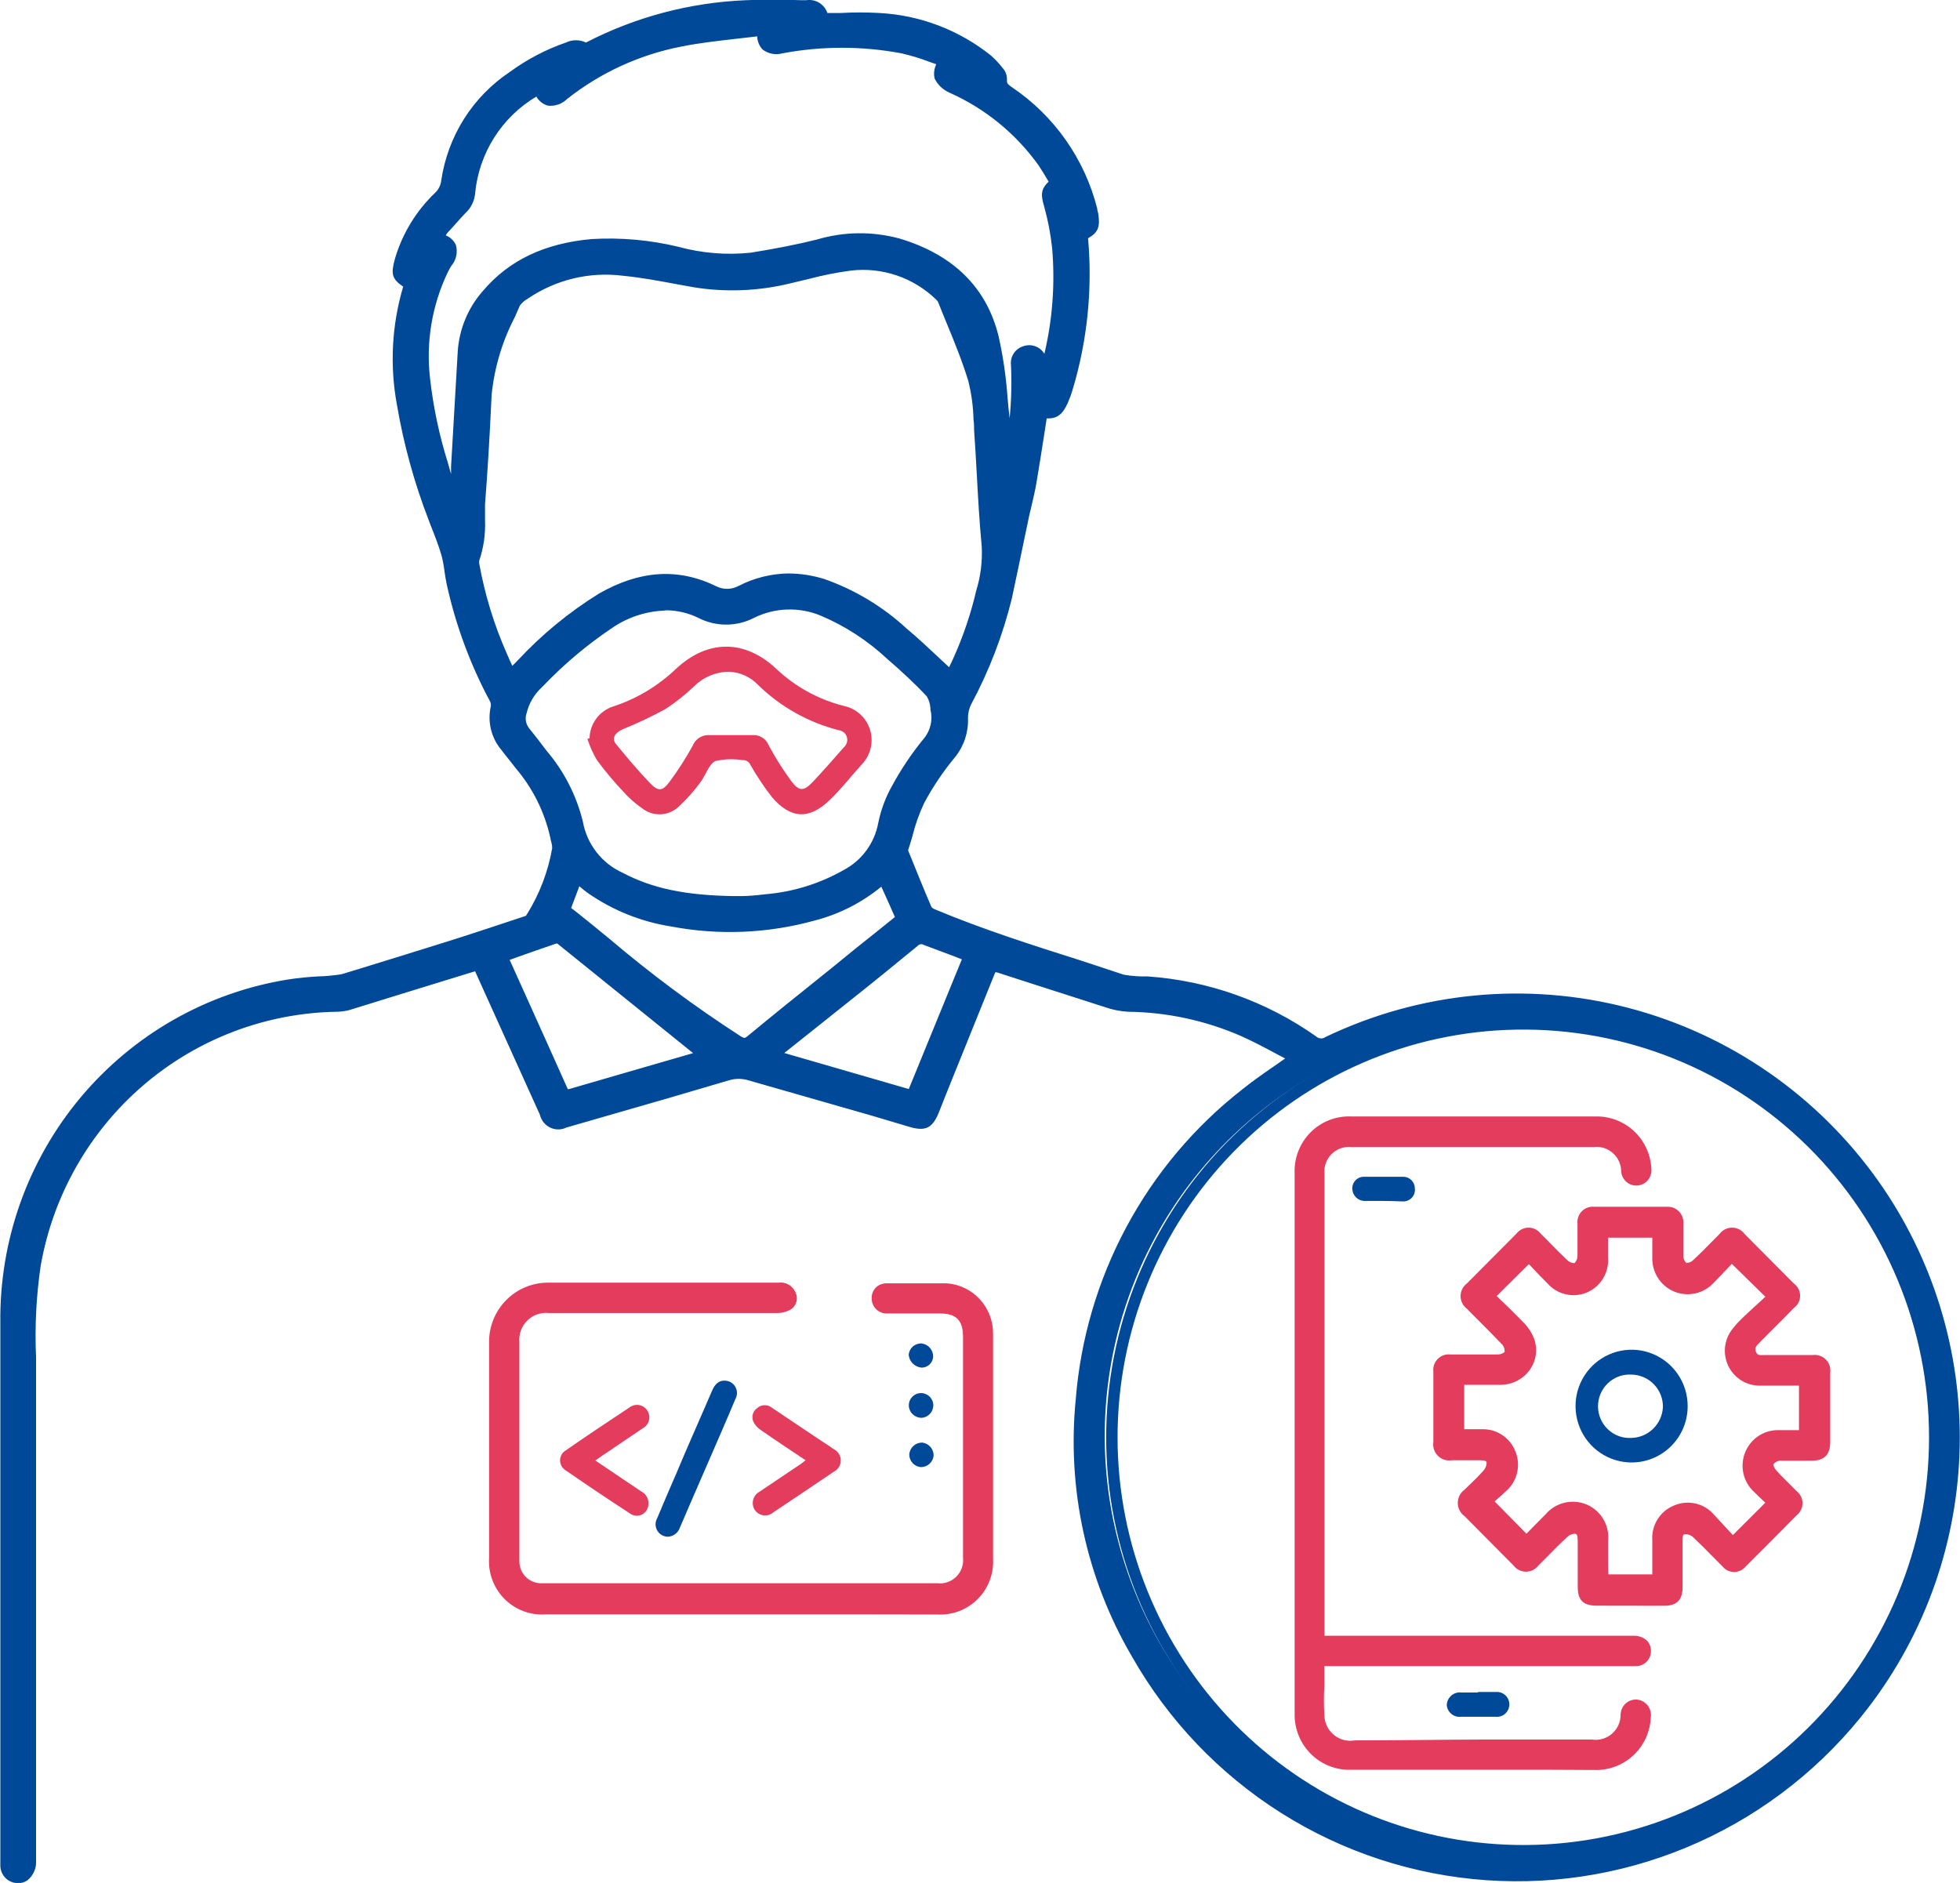 <svg width="102" height="98" viewBox="0 0 102 98" fill="none" xmlns="http://www.w3.org/2000/svg">
<g clip-path="url(#clip0_322_65)">
<path d="M67.459 55.052C66.526 54.574 65.654 54.054 64.692 53.643C62.802 52.814 60.767 52.376 58.706 52.354C58.33 52.331 57.959 52.253 57.605 52.124C55.734 51.519 53.864 50.914 51.987 50.31C51.878 50.273 51.764 50.249 51.632 50.213C50.934 51.937 50.242 53.63 49.562 55.33C49.225 56.153 48.901 56.982 48.564 57.81C48.299 58.464 48.089 58.566 47.415 58.367C44.608 57.56 41.818 56.754 39.047 55.947C38.655 55.827 38.236 55.827 37.844 55.947C35.041 56.782 32.225 57.587 29.422 58.367C28.857 58.53 28.646 58.427 28.394 57.871C27.239 55.312 26.084 52.759 24.917 50.164L22.691 50.842L18.125 52.251C17.939 52.302 17.747 52.328 17.553 52.33C13.785 52.387 10.154 53.763 7.286 56.222C4.418 58.681 2.493 62.068 1.841 65.801C1.61 67.403 1.529 69.023 1.6 70.64C1.6 70.906 1.6 71.179 1.6 71.445V91.788C1.6 93.536 1.6 95.284 1.6 97.032C1.588 97.15 1.552 97.264 1.496 97.368C1.439 97.472 1.362 97.564 1.269 97.637C1.175 97.682 1.073 97.706 0.969 97.706C0.865 97.706 0.762 97.682 0.668 97.637C0.583 97.574 0.513 97.493 0.462 97.4C0.411 97.307 0.381 97.204 0.373 97.099C0.373 96.191 0.373 95.284 0.373 94.383C0.373 93.778 0.373 93.173 0.373 92.568C0.373 87.386 0.373 82.2 0.373 77.01C0.373 74.306 0.373 71.602 0.373 68.904C0.319 64.688 1.774 60.592 4.473 57.365C7.172 54.138 10.935 51.995 15.075 51.326C15.899 51.187 16.747 51.175 17.578 51.096C17.735 51.084 17.89 51.053 18.041 51.005C19.9 50.437 21.758 49.868 23.611 49.281C24.917 48.87 26.216 48.434 27.515 47.999C27.61 47.951 27.688 47.875 27.738 47.781C28.385 46.685 28.814 45.473 29.001 44.212C29.007 43.994 28.974 43.777 28.905 43.571C28.605 42.191 27.968 40.909 27.052 39.839C26.811 39.518 26.559 39.204 26.306 38.889C26.073 38.613 25.906 38.286 25.821 37.935C25.735 37.583 25.732 37.216 25.813 36.863C25.842 36.713 25.82 36.558 25.753 36.421C24.734 34.518 23.983 32.482 23.521 30.372C23.407 29.858 23.377 29.326 23.232 28.823C23.04 28.158 22.781 27.517 22.528 26.876C21.806 24.981 21.268 23.02 20.922 21.02C20.526 18.934 20.657 16.782 21.301 14.76C20.652 14.354 20.609 14.245 20.808 13.507C21.179 12.259 21.867 11.129 22.805 10.229C23.033 10.015 23.182 9.729 23.226 9.418C23.391 8.318 23.784 7.264 24.38 6.326C24.976 5.388 25.761 4.587 26.685 3.974C27.549 3.342 28.502 2.845 29.512 2.498C29.64 2.427 29.784 2.389 29.931 2.389C30.077 2.389 30.221 2.427 30.349 2.498C30.393 2.518 30.441 2.529 30.49 2.529C30.539 2.529 30.587 2.518 30.631 2.498C33.158 1.186 35.941 0.448 38.782 0.339C39.823 0.284 40.87 0.308 41.917 0.339C42.518 0.339 42.554 0.417 42.837 1.004C43.769 1.004 44.744 0.932 45.712 1.004C47.766 1.112 49.735 1.863 51.343 3.152C51.563 3.332 51.765 3.535 51.944 3.756C52.048 3.859 52.108 3.998 52.113 4.144C52.041 4.513 52.275 4.652 52.51 4.827C54.643 6.267 56.173 8.446 56.811 10.949C56.811 11.021 56.811 11.094 56.853 11.166C56.968 11.838 56.901 11.971 56.312 12.255C56.579 14.938 56.315 17.648 55.536 20.228C55.475 20.451 55.399 20.669 55.307 20.881C55.043 21.486 54.808 21.595 54.224 21.486C54.032 22.696 53.852 23.942 53.623 25.164C53.527 25.72 53.376 26.265 53.256 26.809C52.949 28.255 52.654 29.701 52.336 31.14C51.871 33.035 51.172 34.864 50.254 36.584C50.118 36.85 50.048 37.145 50.05 37.443C50.075 38.102 49.861 38.747 49.448 39.258C48.814 40.007 48.256 40.818 47.782 41.678C47.43 42.479 47.146 43.309 46.934 44.158C46.905 44.238 46.905 44.326 46.934 44.406C47.331 45.386 47.728 46.366 48.137 47.34C48.207 47.462 48.318 47.556 48.45 47.606C51.674 48.961 55.025 49.928 58.339 51.005C58.767 51.09 59.203 51.122 59.639 51.102C62.738 51.315 65.721 52.376 68.265 54.169C68.374 54.265 68.512 54.324 68.657 54.336C68.802 54.348 68.947 54.313 69.071 54.235C73.916 51.91 79.422 51.378 84.618 52.735C89.815 54.092 94.368 57.249 97.476 61.651C100.274 65.621 101.732 70.388 101.637 75.253C101.541 80.117 99.898 84.823 96.947 88.678C94.187 92.325 90.383 95.035 86.047 96.445C82.27 97.736 78.216 97.972 74.316 97.129C71.134 96.504 68.125 95.189 65.499 93.275C62.874 91.361 60.695 88.895 59.115 86.047C56.791 82.071 55.782 77.456 56.234 72.866C56.474 69.758 57.358 66.735 58.828 63.99C60.297 61.245 62.321 58.84 64.77 56.927C65.642 56.286 66.526 55.717 67.459 55.052ZM100.43 74.85C100.451 70.577 99.211 66.394 96.867 62.83C94.522 59.266 91.178 56.482 87.259 54.83C83.339 53.179 79.021 52.734 74.85 53.552C70.679 54.37 66.843 56.415 63.828 59.427C60.814 62.438 58.756 66.282 57.915 70.471C57.075 74.66 57.489 79.005 59.106 82.957C60.724 86.909 63.471 90.289 67 92.67C70.529 95.05 74.681 96.324 78.93 96.331C84.613 96.345 90.069 94.091 94.1 90.064C98.131 86.036 100.408 80.564 100.43 74.85ZM49.49 35.223C50.146 33.929 50.656 32.566 51.012 31.158C51.301 30.267 51.431 29.331 51.397 28.394C51.205 26.386 51.145 24.371 51 22.345C50.992 21.453 50.885 20.564 50.681 19.695C50.26 18.31 49.659 16.986 49.123 15.637C49.079 15.523 49.009 15.421 48.919 15.34C48.307 14.749 47.573 14.301 46.769 14.027C45.966 13.753 45.112 13.66 44.269 13.755C43.165 13.928 42.07 14.158 40.99 14.445C39.413 14.822 37.779 14.885 36.178 14.633C34.944 14.415 33.717 14.155 32.472 14.028C30.642 13.79 28.789 14.24 27.269 15.292C27.068 15.403 26.9 15.566 26.781 15.764C26.114 17.294 25.35 18.788 25.271 20.512C25.187 22.405 25.079 24.293 24.929 26.18C24.856 27.154 25.001 28.158 24.598 29.102C24.598 29.156 24.598 29.241 24.628 29.314C24.92 30.981 25.415 32.606 26.102 34.153C26.246 34.479 26.396 34.8 26.559 35.157L27.124 34.594C28.365 33.254 29.782 32.09 31.335 31.134C33.224 30.039 35.155 29.785 37.176 30.777C37.395 30.887 37.636 30.945 37.88 30.945C38.124 30.945 38.365 30.887 38.584 30.777C39.905 30.114 41.433 30.002 42.837 30.463C44.383 31.001 45.802 31.853 47.006 32.967C47.83 33.657 48.636 34.437 49.49 35.223ZM54.507 19.2C55.036 17.148 55.223 15.022 55.061 12.909C54.978 12.169 54.837 11.436 54.639 10.719C54.465 10.114 54.441 9.963 54.964 9.545C54.748 9.188 54.543 8.813 54.303 8.463C53.082 6.772 51.441 5.432 49.544 4.579C49.286 4.465 49.074 4.267 48.943 4.017C48.865 3.817 49.033 3.521 49.117 3.176C48.428 2.914 47.725 2.692 47.012 2.51C44.926 2.123 42.787 2.123 40.701 2.51C39.968 2.625 39.685 2.371 39.739 1.609C39.655 1.603 39.57 1.603 39.486 1.609C38.127 1.784 36.755 1.881 35.414 2.153C33.208 2.582 31.135 3.534 29.368 4.93C28.767 5.414 28.4 5.341 28.063 4.627C26.023 5.886 24.7 7.652 24.453 10.072C24.42 10.385 24.274 10.675 24.044 10.888C23.581 11.36 23.148 11.868 22.673 12.4C23.539 12.6 23.683 13.005 23.238 13.683C23.165 13.796 23.099 13.913 23.04 14.034C22.178 15.813 21.838 17.802 22.059 19.768C22.248 21.383 22.593 22.975 23.088 24.523C23.232 25.055 23.407 25.575 23.569 26.108H23.701C23.701 25.914 23.701 25.714 23.701 25.503C23.842 23.111 23.982 20.72 24.122 18.328C24.197 17.232 24.63 16.192 25.356 15.37C26.043 14.59 26.88 13.957 27.817 13.51C28.753 13.063 29.77 12.811 30.806 12.769C32.301 12.678 33.802 12.813 35.257 13.169C36.514 13.513 37.825 13.616 39.119 13.471C40.286 13.284 41.447 13.066 42.584 12.781C43.933 12.386 45.364 12.367 46.723 12.727C49.214 13.471 51.024 14.989 51.674 17.566C51.956 18.963 52.145 20.378 52.239 21.801C52.336 22.648 52.366 23.506 52.438 24.462C52.473 24.379 52.503 24.294 52.528 24.208C52.84 22.489 52.969 20.741 52.913 18.994C52.888 18.846 52.919 18.695 52.999 18.568C53.079 18.442 53.203 18.35 53.346 18.31C53.486 18.261 53.638 18.262 53.776 18.314C53.915 18.366 54.031 18.465 54.104 18.595L54.507 19.2ZM38.223 46.916C38.596 46.916 39.246 46.874 39.883 46.801C41.363 46.676 42.799 46.232 44.094 45.501C44.592 45.23 45.025 44.851 45.36 44.392C45.695 43.933 45.924 43.404 46.031 42.845C46.166 42.206 46.401 41.594 46.729 41.03C47.187 40.195 47.722 39.405 48.329 38.671C48.532 38.432 48.674 38.147 48.745 37.841C48.816 37.535 48.814 37.216 48.738 36.911C48.725 36.612 48.629 36.323 48.462 36.076C47.8 35.387 47.09 34.727 46.368 34.092C45.33 33.128 44.133 32.352 42.831 31.8C42.24 31.555 41.603 31.44 40.964 31.463C40.325 31.486 39.698 31.646 39.125 31.933C38.714 32.137 38.26 32.241 37.801 32.234C37.342 32.228 36.89 32.112 36.484 31.896C35.937 31.633 35.341 31.489 34.734 31.473C33.644 31.469 32.58 31.808 31.69 32.441C30.346 33.332 29.104 34.368 27.985 35.532C27.557 35.927 27.256 36.441 27.118 37.008C27.059 37.188 27.046 37.38 27.081 37.566C27.116 37.752 27.197 37.926 27.317 38.072C27.618 38.453 27.918 38.835 28.213 39.228C29.079 40.255 29.697 41.471 30.018 42.779C30.13 43.405 30.392 43.995 30.781 44.497C31.169 45 31.673 45.4 32.25 45.664C34.054 46.608 35.979 46.88 38.223 46.916ZM29.368 47.352L29.879 47.757C32.653 49.977 35.348 52.312 38.385 54.187C38.482 54.28 38.61 54.332 38.743 54.332C38.877 54.332 39.005 54.28 39.101 54.187C40.491 53.038 41.898 51.913 43.312 50.781C44.467 49.856 45.628 48.967 46.777 48.005C46.82 47.969 46.853 47.923 46.874 47.872C46.895 47.82 46.903 47.764 46.898 47.709C46.609 47.037 46.296 46.372 45.983 45.682C44.959 46.624 43.719 47.298 42.374 47.642C39.962 48.319 37.428 48.427 34.969 47.956C33.456 47.721 32.016 47.144 30.758 46.269C30.499 46.081 30.258 45.858 30.012 45.664L29.368 47.352ZM26.114 49.771C27.184 52.154 28.237 54.489 29.284 56.824C29.386 57.054 29.512 57.012 29.693 56.964L33.754 55.754L36.653 54.919C36.653 54.87 36.653 54.84 36.611 54.828C34.141 52.812 31.666 50.814 29.188 48.834C29.14 48.803 29.086 48.783 29.03 48.775C28.974 48.768 28.917 48.773 28.863 48.791C27.954 49.124 27.052 49.445 26.114 49.777V49.771ZM40.178 54.925L47.481 57.042L50.429 49.747C49.659 49.451 48.907 49.142 48.167 48.864C48.068 48.818 47.958 48.804 47.85 48.822C47.743 48.84 47.644 48.891 47.565 48.967C46.085 50.176 44.593 51.386 43.108 52.596L40.178 54.925Z" fill="#004999"/>
<path d="M0.968 98.006C0.845 98.012 0.722 97.992 0.607 97.948C0.491 97.905 0.386 97.838 0.297 97.752C0.208 97.666 0.137 97.562 0.089 97.448C0.041 97.334 0.017 97.211 0.018 97.087C0.018 96.482 0.018 95.919 0.018 95.338C0.018 95.012 0.018 94.691 0.018 94.365C0.018 94.038 0.018 93.76 0.018 93.433C0.018 93.106 0.018 92.828 0.018 92.532C0.018 87.87 0.018 83.204 0.018 78.534V74.3C0.018 72.485 0.018 70.671 0.018 68.856C-0.036 64.568 1.445 60.404 4.19 57.122C6.935 53.841 10.762 51.661 14.973 50.981C15.531 50.895 16.093 50.838 16.657 50.812C16.94 50.812 17.216 50.775 17.499 50.745C17.636 50.734 17.771 50.708 17.902 50.666L18.811 50.388C20.363 49.91 21.915 49.432 23.467 48.943C24.772 48.531 26.065 48.096 27.365 47.666C27.365 47.666 27.365 47.666 27.431 47.569C28.081 46.523 28.524 45.361 28.736 44.146C28.737 44.043 28.723 43.941 28.694 43.843C28.671 43.766 28.652 43.687 28.64 43.607C28.345 42.267 27.725 41.02 26.835 39.978C26.595 39.657 26.348 39.373 26.096 39.034C25.833 38.725 25.647 38.358 25.551 37.963C25.454 37.568 25.452 37.156 25.542 36.76C25.554 36.68 25.543 36.598 25.512 36.524C24.48 34.605 23.719 32.55 23.25 30.421C23.202 30.209 23.172 29.985 23.136 29.767C23.104 29.488 23.054 29.211 22.985 28.938C22.823 28.376 22.601 27.813 22.384 27.269L22.288 27.015C21.553 25.104 21.009 23.124 20.663 21.105C20.276 19.046 20.386 16.924 20.982 14.917C20.381 14.518 20.339 14.239 20.555 13.459C20.939 12.159 21.654 10.983 22.631 10.047C22.813 9.88 22.93 9.652 22.961 9.406C23.127 8.261 23.532 7.164 24.148 6.187C24.765 5.211 25.581 4.376 26.541 3.738C27.43 3.087 28.412 2.573 29.452 2.214C29.615 2.136 29.792 2.095 29.973 2.095C30.153 2.095 30.331 2.136 30.493 2.214C33.07 0.882 35.905 0.131 38.8 0.012C39.775 -0.036 40.761 -0.024 41.712 0.012H41.953C42.185 -0.026 42.425 0.019 42.627 0.141C42.83 0.263 42.983 0.453 43.059 0.677H43.739C44.416 0.638 45.095 0.638 45.773 0.677C47.888 0.79 49.915 1.564 51.572 2.891C51.791 3.086 51.992 3.301 52.173 3.533C52.253 3.618 52.314 3.719 52.354 3.829C52.393 3.94 52.409 4.057 52.402 4.174C52.402 4.313 52.402 4.349 52.63 4.519L52.684 4.555C54.875 6.038 56.447 8.279 57.1 10.852C57.1 10.931 57.13 11.009 57.148 11.088C57.268 11.814 57.148 12.098 56.624 12.4C56.859 15.049 56.588 17.718 55.825 20.264C55.756 20.502 55.671 20.734 55.572 20.96C55.307 21.565 55.012 21.801 54.471 21.776L54.351 22.557C54.212 23.428 54.08 24.305 53.93 25.176C53.869 25.527 53.785 25.878 53.707 26.222L53.563 26.827L53.256 28.297C53.057 29.253 52.859 30.209 52.654 31.158C52.184 33.071 51.474 34.917 50.543 36.651C50.432 36.872 50.374 37.117 50.374 37.365C50.406 38.096 50.173 38.814 49.719 39.385C49.095 40.134 48.548 40.944 48.089 41.805C47.833 42.35 47.631 42.919 47.487 43.505C47.415 43.752 47.343 43.994 47.264 44.236C47.264 44.236 47.264 44.236 47.264 44.279L47.319 44.406C47.697 45.343 48.076 46.281 48.473 47.206C48.514 47.255 48.566 47.292 48.624 47.315C51.132 48.368 53.767 49.203 56.318 50.013L58.477 50.727C58.884 50.799 59.297 50.83 59.711 50.818C62.862 51.033 65.895 52.11 68.481 53.933C68.547 53.998 68.635 54.038 68.727 54.044C68.82 54.051 68.912 54.025 68.987 53.969C73.896 51.616 79.474 51.08 84.738 52.455C90.002 53.831 94.615 57.029 97.765 61.488C100.602 65.509 102.081 70.34 101.984 75.269C101.888 80.198 100.221 84.966 97.23 88.872C94.909 91.899 91.881 94.303 88.415 95.87C84.948 97.438 81.15 98.12 77.359 97.857C73.567 97.593 69.898 96.393 66.679 94.361C63.46 92.329 60.789 89.529 58.904 86.21C56.547 82.18 55.523 77.501 55.981 72.848C56.229 69.7 57.128 66.637 58.62 63.858C60.111 61.078 62.163 58.641 64.643 56.703C65.203 56.25 65.786 55.85 66.406 55.421L66.881 55.088L66.454 54.864C65.81 54.52 65.209 54.199 64.571 53.915C62.716 53.108 60.721 52.68 58.7 52.657C58.29 52.633 57.885 52.551 57.497 52.415L53.448 51.114L51.878 50.606H51.794L49.352 56.655L48.852 57.913C48.528 58.712 48.161 58.893 47.337 58.651L45.303 58.046L38.969 56.232C38.626 56.123 38.259 56.123 37.916 56.232C35.742 56.877 33.567 57.51 31.389 58.131L29.482 58.681C29.35 58.746 29.205 58.78 29.058 58.781C28.911 58.782 28.766 58.749 28.633 58.686C28.5 58.623 28.383 58.53 28.291 58.415C28.198 58.3 28.133 58.166 28.099 58.022L24.724 50.552L24.405 50.648L22.751 51.157L21.319 51.598L18.191 52.566C17.977 52.624 17.757 52.654 17.535 52.657C13.838 52.716 10.276 54.068 7.462 56.481C4.649 58.894 2.759 62.217 2.117 65.88C1.886 67.457 1.805 69.053 1.877 70.646V70.846C1.877 71.052 1.877 71.257 1.877 71.451V92.925C1.877 94.28 1.877 95.641 1.877 97.002C1.865 97.17 1.818 97.334 1.739 97.483C1.66 97.632 1.552 97.763 1.42 97.867C1.287 97.959 1.129 98.007 0.968 98.006ZM29.976 2.704C29.854 2.713 29.734 2.741 29.621 2.789C28.638 3.128 27.712 3.613 26.872 4.228C25.976 4.818 25.216 5.592 24.64 6.499C24.065 7.406 23.687 8.426 23.533 9.491C23.482 9.865 23.306 10.211 23.034 10.471C22.13 11.333 21.466 12.417 21.109 13.616C20.952 14.221 20.952 14.221 21.47 14.536L21.674 14.657L21.602 14.887C20.971 16.86 20.844 18.961 21.235 20.996C21.571 22.976 22.103 24.918 22.823 26.791L22.919 27.051C23.136 27.608 23.364 28.182 23.521 28.769C23.603 29.081 23.665 29.399 23.707 29.719C23.707 29.924 23.767 30.13 23.816 30.324C24.273 32.398 25.014 34.4 26.017 36.27C26.116 36.468 26.148 36.693 26.108 36.911C26.034 37.22 26.035 37.542 26.11 37.85C26.186 38.158 26.333 38.444 26.541 38.683C26.793 38.998 27.046 39.288 27.293 39.645C28.237 40.755 28.892 42.083 29.2 43.511C29.2 43.571 29.2 43.632 29.242 43.692C29.306 43.872 29.326 44.065 29.302 44.255C29.071 45.543 28.597 46.775 27.906 47.884C27.819 48.035 27.686 48.154 27.527 48.223C26.228 48.658 24.922 49.094 23.617 49.511C22.065 50.001 20.507 50.479 18.955 50.957L18.047 51.235C17.876 51.288 17.701 51.322 17.523 51.338L16.669 51.404C16.128 51.441 15.574 51.477 15.045 51.562C10.979 52.223 7.284 54.331 4.634 57.502C1.984 60.673 0.555 64.696 0.608 68.838C0.608 70.652 0.608 72.467 0.608 74.282V78.516C0.608 83.182 0.608 87.848 0.608 92.513C0.608 92.81 0.608 93.118 0.608 93.403C0.608 93.687 0.608 94.008 0.608 94.346C0.608 94.685 0.608 95 0.608 95.326C0.608 95.931 0.608 96.482 0.608 97.056C0.619 97.164 0.671 97.263 0.752 97.335C0.848 97.379 0.956 97.39 1.059 97.365C1.169 97.267 1.24 97.131 1.257 96.984C1.257 95.629 1.257 94.274 1.257 92.919V71.463C1.257 71.263 1.257 71.064 1.257 70.858V70.659C1.182 69.025 1.265 67.388 1.504 65.771C2.17 61.971 4.132 58.523 7.052 56.019C9.972 53.515 13.668 52.113 17.505 52.052C17.672 52.052 17.838 52.029 17.999 51.985L21.127 51.023L22.558 50.576L24.213 50.074L25.037 49.82L28.646 57.774C28.839 58.21 28.905 58.222 29.314 58.101L31.221 57.55C33.398 56.925 35.574 56.292 37.748 55.651C38.201 55.514 38.684 55.514 39.137 55.651L45.466 57.466L47.505 58.071C48.034 58.228 48.106 58.204 48.293 57.689L48.816 56.383L51.457 49.844L51.842 49.947C51.926 49.947 52.005 49.989 52.083 50.019L53.653 50.521C55.008 50.965 56.358 51.398 57.701 51.822C58.028 51.943 58.37 52.017 58.718 52.04C60.818 52.063 62.892 52.51 64.818 53.352C65.473 53.643 66.117 53.957 66.743 54.314C67.025 54.471 67.314 54.623 67.603 54.768L68.042 54.998L67.639 55.288L66.749 55.893C66.147 56.316 65.546 56.715 65.028 57.151C62.615 59.04 60.62 61.415 59.169 64.123C57.719 66.83 56.847 69.812 56.606 72.879C56.16 77.407 57.156 81.962 59.452 85.884C61.286 89.113 63.885 91.837 67.018 93.813C70.151 95.79 73.72 96.959 77.41 97.215C81.099 97.472 84.795 96.809 88.168 95.285C91.542 93.761 94.489 91.423 96.748 88.479C99.111 85.384 100.632 81.724 101.162 77.858C101.692 73.993 101.212 70.055 99.77 66.433C98.329 62.81 95.974 59.627 92.938 57.197C89.902 54.767 86.29 53.173 82.455 52.572C77.952 51.818 73.327 52.49 69.221 54.495C69.049 54.595 68.851 54.639 68.654 54.623C68.456 54.607 68.268 54.531 68.114 54.405C65.617 52.642 62.688 51.596 59.644 51.38C59.182 51.401 58.72 51.364 58.267 51.271L56.101 50.576C53.538 49.765 50.892 48.924 48.359 47.866C48.153 47.785 47.983 47.63 47.884 47.43C47.487 46.505 47.102 45.561 46.723 44.623L46.669 44.496C46.609 44.351 46.596 44.19 46.633 44.037C46.711 43.801 46.777 43.565 46.849 43.323C47.009 42.698 47.229 42.09 47.505 41.508C47.985 40.62 48.553 39.783 49.201 39.01C49.567 38.55 49.753 37.971 49.725 37.383C49.72 37.033 49.803 36.688 49.965 36.379C50.872 34.689 51.561 32.89 52.017 31.025C52.239 30.082 52.438 29.132 52.618 28.176C52.72 27.686 52.823 27.196 52.931 26.706C52.973 26.495 53.021 26.289 53.069 26.102C53.154 25.763 53.232 25.43 53.292 25.091C53.436 24.22 53.575 23.349 53.707 22.478L53.917 21.111L54.218 21.166C54.651 21.238 54.766 21.208 54.976 20.73C55.064 20.534 55.136 20.332 55.193 20.125C55.964 17.581 56.223 14.908 55.957 12.261V12.044L56.149 11.953C56.618 11.729 56.618 11.729 56.528 11.185L56.492 10.991C55.863 8.554 54.364 6.435 52.281 5.039C52.1 4.954 51.95 4.812 51.857 4.634C51.764 4.456 51.731 4.251 51.764 4.053C51.764 4.053 51.722 3.992 51.662 3.92C51.496 3.716 51.313 3.528 51.114 3.357C49.551 2.109 47.639 1.384 45.646 1.282C44.993 1.243 44.338 1.243 43.685 1.282H42.801H42.608L42.524 1.107C42.295 0.623 42.295 0.623 41.874 0.617H41.628C40.689 0.617 39.709 0.617 38.758 0.617C35.983 0.736 33.267 1.469 30.806 2.764C30.714 2.817 30.61 2.845 30.505 2.845C30.399 2.845 30.296 2.817 30.204 2.764C30.135 2.722 30.056 2.701 29.976 2.704ZM78.93 96.627C73.237 96.537 67.807 94.202 63.81 90.124C59.814 86.045 57.571 80.551 57.566 74.826C57.56 69.1 59.792 63.602 63.781 59.516C67.77 55.43 73.195 53.084 78.888 52.983H78.93C84.702 52.986 90.237 55.29 94.323 59.388C98.409 63.487 100.713 69.047 100.731 74.85C100.693 80.639 98.379 86.178 94.295 90.258C90.21 94.337 84.687 96.627 78.93 96.627ZM78.882 53.588C73.348 53.688 68.074 55.971 64.198 59.944C60.322 63.917 58.153 69.263 58.159 74.829C58.165 80.395 60.346 85.736 64.232 89.7C68.117 93.664 73.396 95.935 78.93 96.022C81.731 96.07 84.513 95.556 87.115 94.511C89.716 93.466 92.084 91.911 94.082 89.936C96.079 87.961 97.666 85.606 98.749 83.008C99.832 80.41 100.389 77.622 100.389 74.805C100.389 71.988 99.832 69.2 98.749 66.602C97.666 64.004 96.079 61.649 94.082 59.674C92.084 57.699 89.716 56.144 87.115 55.099C84.513 54.054 81.731 53.541 78.93 53.588H78.882ZM47.649 57.411L39.534 55.058L44.034 51.429C45.141 50.533 46.254 49.614 47.355 48.743C47.476 48.629 47.629 48.554 47.793 48.528C47.957 48.502 48.125 48.527 48.275 48.598C48.798 48.816 49.334 49.021 49.875 49.203L50.819 49.566L47.649 57.411ZM40.816 54.804L47.294 56.679L50.056 49.928L49.683 49.783C49.135 49.578 48.6 49.372 48.07 49.178C48.021 49.147 47.962 49.135 47.905 49.144C47.847 49.153 47.795 49.182 47.758 49.227C46.651 50.134 45.544 51.041 44.437 51.919L40.816 54.804ZM29.494 57.308C29.387 57.308 29.282 57.274 29.195 57.211C29.108 57.148 29.042 57.06 29.007 56.958C28.205 55.119 27.377 53.276 26.523 51.429L25.704 49.614L26.637 49.287L28.766 48.543C28.867 48.513 28.974 48.505 29.078 48.522C29.183 48.539 29.282 48.579 29.368 48.64C31.774 50.556 34.158 52.479 36.52 54.411L36.857 54.683L37.026 55.112L36.731 55.252L33.007 56.328C31.931 56.637 30.848 56.933 29.771 57.272C29.681 57.296 29.588 57.309 29.494 57.308ZM26.523 49.959L27.07 51.169C27.906 53.02 28.73 54.852 29.549 56.685H29.603L32.851 55.742L36.069 54.81C33.711 52.903 31.355 51.001 29.001 49.106C29.001 49.106 28.971 49.106 28.953 49.106C28.255 49.342 27.551 49.59 26.835 49.844L26.523 49.959ZM38.746 54.617C38.56 54.61 38.381 54.549 38.229 54.441C35.812 52.884 33.501 51.166 31.311 49.299C30.776 48.864 30.234 48.422 29.693 47.993L29.001 47.455L29.891 45.126L30.451 45.591C30.613 45.73 30.776 45.87 30.944 45.997C32.161 46.844 33.554 47.402 35.017 47.63C37.43 48.094 39.917 47.99 42.283 47.327C43.578 46.996 44.77 46.347 45.754 45.44L46.061 45.15L46.44 45.978C46.687 46.511 46.927 47.037 47.156 47.563C47.191 47.681 47.19 47.806 47.152 47.923C47.114 48.04 47.042 48.142 46.946 48.217C46.29 48.749 45.628 49.275 44.966 49.801L43.48 51.011L43.192 51.247C41.886 52.294 40.581 53.346 39.288 54.411C39.137 54.542 38.945 54.615 38.746 54.617ZM29.723 47.255L30.06 47.515C30.607 47.95 31.143 48.392 31.684 48.834C33.855 50.68 36.144 52.381 38.536 53.927C38.734 54.048 38.758 54.042 38.903 53.927C40.196 52.856 41.507 51.804 42.813 50.757L43.108 50.521L44.593 49.312C45.255 48.785 45.917 48.259 46.572 47.727C46.356 47.225 46.127 46.729 45.899 46.221L45.863 46.148C44.862 46.971 43.697 47.567 42.446 47.896C39.993 48.583 37.416 48.693 34.914 48.217C33.363 47.972 31.887 47.379 30.595 46.481C30.44 46.37 30.291 46.251 30.15 46.124L29.723 47.255ZM38.223 47.255C35.588 47.212 33.765 46.825 32.141 45.966C31.521 45.684 30.978 45.255 30.559 44.716C30.14 44.176 29.857 43.543 29.735 42.869C29.42 41.603 28.814 40.428 27.966 39.44C27.678 39.052 27.365 38.677 27.076 38.296C26.926 38.115 26.824 37.898 26.78 37.667C26.736 37.435 26.751 37.196 26.823 36.971C26.977 36.334 27.317 35.757 27.798 35.314L27.906 35.211C28.994 34.072 30.205 33.058 31.515 32.187C32.457 31.523 33.578 31.168 34.728 31.171C35.378 31.188 36.017 31.343 36.605 31.624C36.968 31.82 37.373 31.926 37.785 31.932C38.198 31.939 38.606 31.845 38.975 31.66C39.585 31.355 40.252 31.185 40.933 31.161C41.614 31.137 42.292 31.26 42.921 31.521C44.252 32.085 45.473 32.88 46.53 33.868C47.319 34.552 48.01 35.205 48.648 35.865C48.85 36.132 48.97 36.454 48.991 36.79V36.857C49.073 37.206 49.073 37.571 48.991 37.92C48.908 38.27 48.745 38.596 48.516 38.871C47.922 39.587 47.398 40.358 46.952 41.176C46.634 41.717 46.409 42.308 46.284 42.924C46.167 43.524 45.92 44.092 45.56 44.585C45.201 45.079 44.737 45.486 44.202 45.779C42.879 46.527 41.413 46.985 39.901 47.122C39.438 47.17 38.963 47.2 38.596 47.219L38.223 47.255ZM34.511 31.782C33.542 31.832 32.606 32.154 31.81 32.713C30.535 33.572 29.355 34.565 28.291 35.677L28.189 35.78C27.803 36.136 27.531 36.599 27.407 37.111C27.358 37.245 27.346 37.39 27.37 37.531C27.394 37.672 27.455 37.805 27.545 37.915C27.852 38.296 28.147 38.677 28.448 39.077C29.352 40.138 29.997 41.398 30.331 42.754C30.434 43.337 30.678 43.885 31.041 44.351C31.404 44.817 31.875 45.187 32.412 45.428C33.946 46.239 35.678 46.602 38.211 46.638H38.572C38.927 46.638 39.384 46.596 39.841 46.541C41.269 46.421 42.654 45.992 43.902 45.283C44.368 45.038 44.773 44.69 45.086 44.264C45.398 43.839 45.611 43.347 45.706 42.827C45.845 42.136 46.095 41.471 46.446 40.861C46.912 40.004 47.458 39.194 48.076 38.441C48.25 38.234 48.371 37.988 48.431 37.724C48.49 37.46 48.487 37.185 48.419 36.923V36.851C48.405 36.637 48.341 36.43 48.233 36.246C47.631 35.598 46.933 34.951 46.157 34.28C45.148 33.337 43.981 32.579 42.711 32.042C42.157 31.811 41.561 31.703 40.963 31.723C40.364 31.742 39.777 31.89 39.239 32.157C38.791 32.388 38.294 32.508 37.79 32.508C37.286 32.508 36.789 32.388 36.34 32.157C35.83 31.907 35.271 31.773 34.704 31.763L34.511 31.782ZM49.58 35.744L49.285 35.477C49.015 35.229 48.75 34.987 48.492 34.739C47.89 34.201 47.361 33.687 46.777 33.191C45.603 32.115 44.224 31.292 42.723 30.771C41.391 30.333 39.942 30.438 38.686 31.062C38.431 31.203 38.146 31.28 37.854 31.286C37.563 31.293 37.275 31.228 37.014 31.098C35.209 30.209 33.404 30.324 31.455 31.443C29.935 32.391 28.548 33.538 27.329 34.854L26.462 35.725L26.132 34.927C26.029 34.691 25.921 34.467 25.825 34.243C25.131 32.681 24.63 31.04 24.333 29.356C24.288 29.231 24.288 29.094 24.333 28.969C24.551 28.342 24.645 27.678 24.61 27.015C24.61 26.724 24.61 26.41 24.64 26.144C24.766 24.48 24.874 22.684 24.977 20.488C25.129 18.996 25.562 17.547 26.252 16.217L26.511 15.613C26.649 15.357 26.858 15.146 27.112 15.008C28.693 13.91 30.62 13.437 32.526 13.677C33.477 13.774 34.433 13.949 35.353 14.124L36.22 14.36C37.783 14.604 39.379 14.541 40.918 14.173C41.255 14.1 41.592 14.015 41.922 13.937C42.681 13.737 43.45 13.584 44.226 13.477C45.113 13.377 46.011 13.474 46.856 13.762C47.701 14.049 48.473 14.52 49.117 15.141C49.24 15.253 49.337 15.391 49.4 15.546C49.544 15.921 49.701 16.296 49.857 16.671C50.248 17.633 50.657 18.619 50.964 19.629C51.151 20.344 51.252 21.079 51.265 21.819C51.265 22 51.265 22.176 51.295 22.345C51.349 23.107 51.391 23.869 51.433 24.631C51.499 25.841 51.572 27.136 51.692 28.376C51.738 29.241 51.63 30.108 51.373 30.935L51.301 31.243C50.939 32.672 50.421 34.055 49.755 35.368L49.58 35.744ZM41.032 29.846C41.665 29.849 42.293 29.947 42.897 30.136C44.479 30.691 45.932 31.563 47.168 32.701C47.77 33.203 48.311 33.717 48.901 34.268L49.394 34.727C49.956 33.566 50.399 32.35 50.717 31.098L50.789 30.789C51.029 30.029 51.131 29.233 51.09 28.436C50.97 27.184 50.898 25.902 50.832 24.668C50.789 23.906 50.747 23.149 50.693 22.387C50.693 22.212 50.693 22.037 50.663 21.855C50.648 21.165 50.556 20.479 50.386 19.811C50.086 18.825 49.689 17.851 49.298 16.901C49.141 16.526 48.991 16.151 48.84 15.77C48.813 15.7 48.77 15.638 48.714 15.588C48.133 15.025 47.436 14.597 46.671 14.337C45.907 14.076 45.094 13.989 44.293 14.082C43.542 14.181 42.799 14.329 42.067 14.524L41.05 14.766C39.434 15.152 37.758 15.216 36.117 14.953L35.215 14.79C34.307 14.62 33.362 14.445 32.436 14.354C30.678 14.127 28.899 14.557 27.437 15.564C27.285 15.649 27.153 15.766 27.052 15.909L26.787 16.514C26.133 17.773 25.724 19.147 25.584 20.561C25.482 22.768 25.374 24.571 25.241 26.241C25.241 26.519 25.241 26.791 25.241 27.069C25.272 27.792 25.168 28.514 24.934 29.199C24.941 29.233 24.941 29.267 24.934 29.301C25.226 30.938 25.715 32.533 26.39 34.05C26.474 34.249 26.565 34.449 26.661 34.655L26.92 34.395C28.175 33.041 29.605 31.863 31.173 30.892C33.29 29.683 35.293 29.537 37.297 30.523C37.476 30.609 37.673 30.652 37.872 30.646C38.07 30.641 38.265 30.589 38.44 30.493C39.242 30.079 40.13 29.857 41.032 29.846ZM23.352 26.422L23.124 25.696C23.009 25.327 22.895 24.964 22.793 24.595L22.697 24.269C22.251 22.813 21.945 21.318 21.782 19.804C21.554 17.781 21.907 15.735 22.799 13.907C22.863 13.777 22.935 13.652 23.015 13.532C23.226 13.199 23.22 13.054 23.196 12.993C23.172 12.933 23.082 12.812 22.625 12.703L22.131 12.588L22.883 11.741C23.208 11.378 23.521 11.027 23.852 10.689C24.035 10.525 24.151 10.299 24.177 10.053C24.405 7.634 25.632 5.783 27.918 4.367L28.207 4.192L28.351 4.494C28.472 4.755 28.592 4.912 28.694 4.936C28.883 4.915 29.06 4.83 29.194 4.694C30.999 3.27 33.114 2.298 35.365 1.857C36.31 1.663 37.285 1.555 38.223 1.452L39.462 1.307C39.534 1.301 39.607 1.301 39.679 1.307H40.076V1.633C40.076 1.905 40.076 2.099 40.166 2.166C40.256 2.232 40.425 2.25 40.689 2.208C42.81 1.809 44.987 1.809 47.108 2.208C47.625 2.327 48.133 2.481 48.63 2.668L49.231 2.879L49.496 2.964L49.43 3.236C49.403 3.353 49.369 3.468 49.328 3.581C49.285 3.685 49.259 3.795 49.249 3.908C49.357 4.086 49.52 4.225 49.713 4.301C51.657 5.175 53.338 6.55 54.585 8.287C54.754 8.529 54.904 8.789 55.054 9.037L55.397 9.606L55.193 9.775C54.808 10.078 54.808 10.078 54.97 10.628C55.17 11.362 55.311 12.11 55.391 12.866C55.561 15.012 55.374 17.171 54.838 19.254L54.694 19.944L54.152 19.151L53.894 18.776C53.737 18.552 53.605 18.564 53.478 18.607C53.352 18.649 53.238 18.734 53.25 18.982C53.308 20.751 53.176 22.521 52.859 24.263C52.847 24.327 52.829 24.39 52.805 24.45L52.233 25.854L52.137 24.462C52.137 24.16 52.095 23.857 52.077 23.579C52.041 22.974 52.005 22.369 51.938 21.807C51.896 21.444 51.866 21.081 51.83 20.718C51.759 19.669 51.608 18.628 51.379 17.603C50.777 15.298 49.207 13.743 46.639 12.975C45.331 12.63 43.953 12.651 42.656 13.036C41.646 13.29 40.533 13.507 39.167 13.731C37.834 13.879 36.486 13.774 35.191 13.423C33.765 13.075 32.295 12.943 30.83 13.03C29.83 13.074 28.849 13.322 27.948 13.758C27.046 14.195 26.242 14.811 25.584 15.57C24.9 16.342 24.491 17.321 24.423 18.353C24.303 20.369 24.187 22.369 24.074 24.353L24.002 25.527C24.002 25.652 24.002 25.779 24.002 25.908V26.38L23.352 26.422ZM23.196 12.249C23.431 12.341 23.621 12.521 23.725 12.751C23.778 12.939 23.784 13.136 23.742 13.326C23.7 13.516 23.611 13.693 23.485 13.84C23.419 13.946 23.358 14.055 23.304 14.167C22.477 15.894 22.157 17.823 22.384 19.726C22.552 21.208 22.863 22.671 23.31 24.093L23.401 24.42L23.473 24.674V24.287C23.589 22.27 23.705 20.268 23.822 18.28C23.901 17.119 24.36 16.018 25.127 15.147C26.48 13.55 28.327 12.667 30.776 12.443C32.301 12.352 33.832 12.489 35.317 12.848C36.541 13.181 37.816 13.284 39.077 13.15C40.425 12.933 41.513 12.715 42.512 12.467C43.911 12.05 45.398 12.032 46.807 12.413C49.598 13.247 51.331 14.947 51.962 17.476C52.199 18.529 52.356 19.599 52.432 20.675C52.462 21.038 52.498 21.401 52.54 21.758V21.788C52.631 20.862 52.655 19.93 52.612 19C52.587 18.787 52.638 18.573 52.754 18.394C52.871 18.215 53.046 18.082 53.25 18.02C53.45 17.948 53.669 17.948 53.87 18.02C54.07 18.092 54.24 18.23 54.351 18.413C54.776 16.614 54.912 14.757 54.754 12.915C54.677 12.191 54.541 11.474 54.345 10.773C54.17 10.168 54.14 9.86 54.573 9.455L54.495 9.328C54.351 9.086 54.206 8.838 54.05 8.608C52.865 6.952 51.262 5.645 49.406 4.821C49.075 4.675 48.805 4.419 48.642 4.095C48.582 3.852 48.608 3.596 48.714 3.369V3.339L48.365 3.218C47.893 3.037 47.408 2.89 46.915 2.776C44.868 2.39 42.767 2.39 40.719 2.776C40.544 2.824 40.361 2.832 40.183 2.798C40.005 2.765 39.837 2.691 39.691 2.583C39.513 2.397 39.412 2.151 39.408 1.893L38.247 2.026C37.321 2.135 36.364 2.238 35.444 2.426C33.285 2.847 31.256 3.778 29.524 5.142C29.393 5.273 29.234 5.374 29.059 5.436C28.884 5.497 28.698 5.519 28.514 5.499C28.259 5.428 28.043 5.258 27.912 5.027C27.021 5.556 26.267 6.29 25.712 7.169C25.158 8.048 24.819 9.047 24.724 10.084C24.686 10.469 24.508 10.826 24.225 11.088C23.906 11.415 23.623 11.765 23.28 12.122L23.196 12.249Z" fill="#004999"/>
<path d="M38.572 83.864H28.4C28.028 83.891 27.654 83.838 27.304 83.708C26.954 83.578 26.636 83.374 26.371 83.109C26.107 82.845 25.902 82.527 25.77 82.176C25.638 81.825 25.583 81.449 25.608 81.075C25.608 77.343 25.608 73.61 25.608 69.878C25.601 69.485 25.673 69.095 25.819 68.731C25.965 68.366 26.183 68.035 26.459 67.757C26.735 67.479 27.064 67.26 27.427 67.114C27.789 66.967 28.177 66.895 28.568 66.902C32.556 66.902 36.545 66.902 40.539 66.902C40.69 66.877 40.844 66.904 40.978 66.977C41.112 67.05 41.218 67.167 41.279 67.307C41.341 67.423 41.359 67.557 41.33 67.684C41.301 67.812 41.228 67.925 41.123 68.003C40.916 68.133 40.675 68.201 40.431 68.197C37.752 68.197 35.075 68.197 32.4 68.197H28.532C28.309 68.177 28.085 68.206 27.874 68.282C27.664 68.358 27.472 68.478 27.313 68.636C27.153 68.793 27.029 68.984 26.95 69.194C26.871 69.405 26.838 69.63 26.854 69.854C26.854 73.314 26.854 76.78 26.854 80.24C26.854 80.585 26.854 80.93 26.854 81.269C26.853 81.444 26.887 81.618 26.955 81.779C27.023 81.941 27.124 82.087 27.25 82.208C27.376 82.329 27.526 82.423 27.689 82.484C27.853 82.545 28.027 82.572 28.201 82.563C30.138 82.563 32.075 82.563 34.006 82.563H48.75C48.951 82.589 49.156 82.569 49.348 82.504C49.54 82.439 49.715 82.33 49.859 82.186C50.003 82.043 50.112 81.868 50.179 81.675C50.245 81.483 50.267 81.277 50.242 81.075V69.582C50.242 68.644 49.827 68.209 48.901 68.197C47.974 68.184 47.096 68.197 46.17 68.197C46.085 68.206 46 68.197 45.919 68.171C45.838 68.145 45.764 68.102 45.701 68.045C45.638 67.988 45.587 67.918 45.553 67.84C45.519 67.761 45.501 67.677 45.502 67.592C45.502 67.431 45.565 67.277 45.678 67.164C45.791 67.05 45.944 66.987 46.103 66.987C47.162 66.987 48.221 66.95 49.28 66.987C49.892 67.041 50.462 67.327 50.874 67.785C51.287 68.244 51.513 68.842 51.505 69.461C51.505 71.415 51.505 73.374 51.505 75.334C51.505 77.294 51.505 79.224 51.505 81.166C51.529 81.534 51.475 81.903 51.346 82.248C51.217 82.594 51.016 82.907 50.757 83.169C50.498 83.43 50.187 83.633 49.844 83.765C49.501 83.896 49.135 83.952 48.768 83.93L38.572 83.864Z" fill="#E33C5C"/>
<path d="M44.563 84.021H28.399C28.007 84.049 27.613 83.993 27.245 83.856C26.876 83.718 26.541 83.503 26.261 83.225C25.982 82.946 25.765 82.611 25.626 82.241C25.486 81.871 25.427 81.476 25.452 81.081C25.452 79.871 25.452 78.704 25.452 77.518C25.452 75.014 25.452 72.431 25.452 69.89C25.445 69.479 25.52 69.07 25.672 68.688C25.825 68.306 26.052 67.959 26.34 67.667C26.628 67.375 26.972 67.144 27.35 66.987C27.729 66.831 28.135 66.753 28.544 66.757C31.816 66.757 35.161 66.757 38.373 66.757H40.515C40.695 66.732 40.878 66.767 41.037 66.857C41.195 66.947 41.32 67.085 41.393 67.253C41.469 67.4 41.489 67.57 41.45 67.731C41.412 67.892 41.317 68.034 41.183 68.13C40.964 68.266 40.712 68.337 40.455 68.336C38.361 68.336 36.244 68.336 34.168 68.336H28.556C28.353 68.314 28.147 68.339 27.954 68.406C27.762 68.474 27.586 68.584 27.44 68.728C27.294 68.872 27.181 69.046 27.11 69.239C27.039 69.431 27.011 69.637 27.028 69.842C27.028 72.334 27.028 74.826 27.028 77.319V80.228C27.028 80.331 27.028 80.434 27.028 80.537C27.028 80.772 27.028 81.014 27.028 81.244C27.025 81.401 27.055 81.558 27.115 81.703C27.175 81.848 27.265 81.979 27.378 82.087C27.491 82.196 27.625 82.279 27.772 82.333C27.919 82.387 28.075 82.41 28.231 82.4C29.633 82.4 31.04 82.4 32.442 82.4H48.774C48.955 82.422 49.138 82.403 49.31 82.343C49.482 82.284 49.638 82.187 49.767 82.058C49.896 81.929 49.995 81.773 50.055 81.601C50.115 81.428 50.136 81.244 50.116 81.063V69.57C50.116 68.717 49.761 68.36 48.913 68.36C48.064 68.36 47.204 68.36 46.35 68.36H46.175C46.071 68.365 45.967 68.348 45.869 68.312C45.771 68.275 45.681 68.219 45.605 68.147C45.53 68.074 45.469 67.987 45.428 67.891C45.386 67.795 45.364 67.691 45.363 67.586C45.359 67.483 45.374 67.38 45.409 67.284C45.444 67.187 45.498 67.098 45.568 67.023C45.713 66.877 45.91 66.794 46.115 66.793H46.717C47.565 66.793 48.437 66.793 49.298 66.793C49.949 66.847 50.557 67.145 50.998 67.63C51.44 68.115 51.684 68.749 51.68 69.406C51.68 70.794 51.68 72.181 51.68 73.568V76.992C51.68 78.363 51.68 79.736 51.68 81.111C51.702 81.499 51.643 81.887 51.506 82.25C51.369 82.614 51.158 82.944 50.885 83.219C50.612 83.494 50.285 83.708 49.925 83.848C49.564 83.987 49.178 84.048 48.792 84.027L44.563 84.021ZM38.548 83.712H48.774C49.122 83.74 49.471 83.691 49.798 83.569C50.126 83.447 50.422 83.256 50.668 83.007C50.914 82.758 51.104 82.459 51.223 82.13C51.343 81.8 51.39 81.449 51.361 81.099C51.361 79.724 51.361 78.351 51.361 76.98V73.556C51.361 72.165 51.361 70.778 51.361 69.394C51.369 68.814 51.16 68.253 50.773 67.822C50.388 67.391 49.854 67.123 49.28 67.071C48.425 67.071 47.553 67.071 46.711 67.071H46.109C46.047 67.07 45.986 67.081 45.929 67.105C45.872 67.129 45.821 67.165 45.779 67.211C45.712 67.282 45.669 67.372 45.654 67.469C45.639 67.565 45.653 67.664 45.695 67.753C45.736 67.841 45.803 67.915 45.886 67.965C45.97 68.015 46.066 68.039 46.163 68.033H46.332C47.192 68.033 48.046 68.033 48.901 68.033C49.106 68.006 49.315 68.028 49.511 68.096C49.706 68.165 49.883 68.278 50.028 68.427C50.173 68.576 50.281 68.757 50.344 68.955C50.407 69.153 50.424 69.364 50.392 69.57V81.063C50.416 81.285 50.391 81.51 50.316 81.721C50.242 81.931 50.122 82.123 49.964 82.28C49.806 82.438 49.615 82.557 49.405 82.63C49.195 82.703 48.971 82.728 48.75 82.702H32.436C31.034 82.702 29.627 82.702 28.225 82.702C28.032 82.711 27.839 82.68 27.658 82.612C27.477 82.544 27.311 82.439 27.172 82.304C27.032 82.17 26.921 82.008 26.846 81.829C26.77 81.65 26.732 81.457 26.733 81.262C26.733 81.02 26.733 80.772 26.733 80.537C26.733 80.434 26.733 80.331 26.733 80.228V77.319C26.733 74.826 26.733 72.334 26.733 69.842C26.718 69.6 26.755 69.357 26.84 69.13C26.925 68.903 27.058 68.697 27.229 68.525C27.399 68.354 27.604 68.221 27.83 68.135C28.056 68.049 28.297 68.012 28.538 68.027H34.15C36.25 68.027 38.361 68.027 40.437 68.027C40.633 68.028 40.827 67.976 40.996 67.876C41.07 67.816 41.121 67.731 41.139 67.637C41.158 67.543 41.144 67.446 41.098 67.362C41.008 67.138 40.822 67.059 40.497 67.053H38.355C35.131 67.053 31.798 67.053 28.52 67.053C28.149 67.047 27.781 67.115 27.438 67.255C27.095 67.395 26.783 67.603 26.521 67.866C26.259 68.13 26.053 68.444 25.915 68.79C25.777 69.135 25.709 69.506 25.717 69.878C25.717 72.425 25.717 75.008 25.717 77.512C25.717 78.722 25.717 79.889 25.717 81.075C25.694 81.429 25.747 81.784 25.873 82.116C25.998 82.448 26.193 82.749 26.444 82.999C26.695 83.249 26.996 83.442 27.327 83.565C27.658 83.688 28.011 83.738 28.363 83.712H38.548Z" fill="#E33C5C"/>
<path d="M41.923 76C41.129 75.468 40.358 74.959 39.601 74.433C39.429 74.324 39.292 74.169 39.203 73.986C39.151 73.866 39.142 73.733 39.176 73.608C39.209 73.482 39.285 73.372 39.39 73.296C39.495 73.198 39.632 73.141 39.776 73.135C39.919 73.13 40.059 73.176 40.172 73.266C40.972 73.798 41.766 74.342 42.578 74.881C42.849 75.062 43.132 75.238 43.396 75.425C43.504 75.48 43.594 75.563 43.658 75.666C43.721 75.769 43.754 75.888 43.754 76.009C43.754 76.13 43.721 76.249 43.658 76.352C43.594 76.455 43.504 76.538 43.396 76.593C42.344 77.306 41.297 78.008 40.244 78.71C40.175 78.77 40.094 78.816 40.007 78.843C39.919 78.87 39.827 78.878 39.736 78.866C39.645 78.855 39.558 78.824 39.479 78.776C39.401 78.728 39.334 78.665 39.282 78.589C39.232 78.512 39.198 78.425 39.183 78.334C39.168 78.243 39.172 78.15 39.195 78.061C39.217 77.972 39.258 77.888 39.315 77.815C39.371 77.743 39.442 77.683 39.522 77.639L41.7 76.175L41.923 76Z" fill="#E33C5C"/>
<path d="M30.98 76.012L33.386 77.633C33.505 77.695 33.602 77.792 33.666 77.911C33.729 78.029 33.755 78.164 33.741 78.298C33.738 78.409 33.705 78.516 33.646 78.609C33.587 78.702 33.503 78.776 33.405 78.825C33.306 78.874 33.196 78.894 33.087 78.885C32.978 78.875 32.873 78.835 32.785 78.77C31.654 78.032 30.529 77.282 29.422 76.514C29.335 76.457 29.264 76.379 29.216 76.287C29.168 76.195 29.144 76.092 29.147 75.988C29.15 75.884 29.18 75.783 29.233 75.694C29.287 75.605 29.362 75.531 29.452 75.48C30.541 74.723 31.648 73.985 32.755 73.254C32.825 73.198 32.907 73.159 32.994 73.137C33.081 73.116 33.172 73.112 33.26 73.128C33.348 73.144 33.432 73.178 33.507 73.228C33.581 73.278 33.644 73.343 33.692 73.419C33.74 73.495 33.772 73.581 33.785 73.67C33.798 73.759 33.793 73.85 33.769 73.937C33.745 74.024 33.704 74.105 33.647 74.174C33.591 74.244 33.52 74.301 33.44 74.342L31.293 75.794L30.98 76.012Z" fill="#E33C5C"/>
<path d="M34.758 79.98C34.645 79.98 34.534 79.949 34.436 79.892C34.339 79.835 34.258 79.753 34.202 79.654C34.145 79.555 34.116 79.443 34.117 79.33C34.117 79.216 34.148 79.104 34.205 79.006C34.523 78.238 34.854 77.476 35.185 76.714C35.787 75.268 36.437 73.828 37.056 72.382C37.2 72.044 37.411 71.814 37.796 71.862C37.9 71.876 37.998 71.914 38.083 71.975C38.169 72.035 38.238 72.116 38.285 72.21C38.332 72.304 38.355 72.408 38.353 72.513C38.35 72.618 38.322 72.72 38.271 72.812C37.766 74.022 37.249 75.189 36.737 76.375C36.286 77.415 35.829 78.456 35.384 79.502C35.339 79.636 35.256 79.753 35.144 79.838C35.033 79.923 34.898 79.973 34.758 79.98Z" fill="#004999"/>
<path d="M47.95 73.792C47.779 73.79 47.615 73.722 47.492 73.601C47.37 73.481 47.299 73.317 47.294 73.145C47.294 72.981 47.356 72.823 47.468 72.704C47.58 72.584 47.733 72.513 47.896 72.503C48.065 72.495 48.23 72.554 48.356 72.667C48.482 72.78 48.559 72.939 48.57 73.108C48.576 73.281 48.515 73.45 48.399 73.578C48.283 73.706 48.122 73.782 47.95 73.792Z" fill="#004999"/>
<path d="M48.588 75.752C48.573 75.919 48.495 76.073 48.372 76.186C48.248 76.298 48.087 76.359 47.92 76.357C47.754 76.343 47.599 76.266 47.487 76.141C47.375 76.016 47.315 75.853 47.319 75.685C47.335 75.517 47.414 75.361 47.54 75.249C47.666 75.137 47.83 75.076 47.998 75.08C48.161 75.101 48.311 75.18 48.419 75.304C48.528 75.428 48.588 75.587 48.588 75.752Z" fill="#004999"/>
<path d="M48.564 70.616C48.553 70.769 48.485 70.912 48.373 71.017C48.262 71.121 48.115 71.179 47.962 71.179C47.792 71.165 47.633 71.092 47.51 70.973C47.387 70.854 47.309 70.696 47.289 70.525C47.299 70.355 47.377 70.195 47.504 70.082C47.632 69.969 47.798 69.911 47.968 69.921C48.135 69.943 48.288 70.026 48.398 70.154C48.508 70.282 48.567 70.447 48.564 70.616Z" fill="#004999"/>
<path d="M74.719 73.229V71.415C74.719 70.912 74.96 70.683 75.465 70.677C76.289 70.677 77.119 70.677 77.944 70.677C78.112 70.677 78.377 70.568 78.419 70.453C78.434 70.358 78.429 70.26 78.403 70.167C78.377 70.074 78.331 69.988 78.268 69.914C77.667 69.273 77.035 68.662 76.422 68.039C76.332 67.978 76.259 67.896 76.209 67.8C76.158 67.704 76.132 67.597 76.132 67.489C76.132 67.38 76.158 67.273 76.209 67.177C76.259 67.081 76.332 66.999 76.422 66.938C77.276 66.067 78.136 65.2 79.002 64.337C79.063 64.255 79.141 64.188 79.232 64.141C79.323 64.095 79.424 64.071 79.526 64.071C79.628 64.071 79.728 64.095 79.819 64.141C79.91 64.188 79.989 64.255 80.049 64.337C80.518 64.797 80.963 65.281 81.445 65.728C81.513 65.795 81.596 65.845 81.687 65.876C81.777 65.906 81.873 65.915 81.968 65.904C82.046 65.848 82.109 65.775 82.153 65.69C82.197 65.604 82.22 65.51 82.221 65.414C82.257 64.858 82.221 64.289 82.221 63.726C82.206 63.628 82.214 63.528 82.244 63.434C82.274 63.34 82.326 63.254 82.395 63.183C82.463 63.112 82.548 63.058 82.641 63.025C82.734 62.993 82.833 62.982 82.93 62.994H86.75C86.846 62.988 86.941 63.002 87.03 63.036C87.119 63.07 87.2 63.123 87.267 63.192C87.334 63.26 87.385 63.342 87.417 63.432C87.45 63.523 87.462 63.619 87.454 63.714C87.454 64.289 87.454 64.864 87.454 65.438C87.457 65.528 87.48 65.615 87.52 65.695C87.561 65.774 87.618 65.843 87.689 65.898C87.776 65.915 87.866 65.912 87.952 65.888C88.038 65.864 88.117 65.819 88.182 65.759C88.669 65.317 89.121 64.839 89.59 64.374C89.65 64.284 89.732 64.21 89.827 64.159C89.923 64.109 90.029 64.082 90.137 64.082C90.245 64.082 90.352 64.109 90.447 64.159C90.542 64.21 90.624 64.284 90.685 64.374C91.539 65.224 92.391 66.079 93.241 66.938C93.626 67.332 93.644 67.604 93.241 68.009C92.64 68.614 92.074 69.183 91.497 69.763C91.31 69.957 91.082 70.126 91.214 70.453C91.346 70.779 91.611 70.725 91.864 70.725H94.306C94.841 70.725 95.082 70.961 95.082 71.505C95.082 72.715 95.082 73.913 95.082 75.098C95.082 75.703 94.835 75.921 94.258 75.921C93.68 75.921 93.163 75.921 92.616 75.921C92.526 75.928 92.439 75.955 92.361 76C92.282 76.045 92.216 76.107 92.164 76.181C92.11 76.29 92.207 76.532 92.309 76.647C92.658 77.04 93.043 77.397 93.41 77.772C93.488 77.832 93.552 77.91 93.596 77.999C93.639 78.089 93.662 78.187 93.662 78.286C93.662 78.386 93.639 78.484 93.596 78.573C93.552 78.662 93.488 78.74 93.41 78.8C92.531 79.696 91.641 80.615 90.751 81.468C90.692 81.543 90.616 81.605 90.53 81.647C90.444 81.689 90.35 81.71 90.254 81.71C90.159 81.71 90.065 81.689 89.979 81.647C89.893 81.605 89.817 81.543 89.758 81.468C89.241 80.948 88.742 80.415 88.206 79.919C88.134 79.855 88.05 79.806 87.96 79.775C87.869 79.744 87.773 79.731 87.677 79.738C87.424 79.738 87.424 80.016 87.424 80.234V82.617C87.424 83.222 87.195 83.464 86.594 83.464H83.093C82.491 83.464 82.251 83.246 82.251 82.629C82.251 81.837 82.251 81.039 82.251 80.246C82.251 80.01 82.251 79.756 81.974 79.726C81.78 79.72 81.592 79.792 81.451 79.925C80.933 80.409 80.446 80.924 79.947 81.42C79.885 81.506 79.805 81.576 79.711 81.624C79.618 81.673 79.514 81.698 79.408 81.698C79.303 81.698 79.199 81.673 79.106 81.624C79.012 81.576 78.931 81.506 78.87 81.42C78.016 80.565 77.166 79.708 76.319 78.849C76.224 78.785 76.145 78.699 76.091 78.598C76.037 78.496 76.008 78.383 76.008 78.268C76.008 78.153 76.037 78.04 76.091 77.938C76.145 77.837 76.224 77.751 76.319 77.687C76.644 77.355 76.993 77.046 77.3 76.701C77.433 76.556 77.508 76.367 77.51 76.169C77.48 75.903 77.222 75.897 76.987 75.897C76.506 75.897 76.019 75.897 75.531 75.897C75.044 75.897 74.725 75.661 74.725 75.098L74.719 73.229ZM86.149 64.283H83.544V65.493C83.566 65.838 83.478 66.181 83.293 66.472C83.108 66.764 82.836 66.989 82.515 67.114C82.201 67.254 81.851 67.292 81.514 67.221C81.177 67.151 80.871 66.975 80.639 66.721C80.29 66.37 79.953 66.007 79.598 65.638C79.535 65.68 79.474 65.726 79.417 65.777C78.858 66.333 78.293 66.89 77.685 67.501C78.202 68.009 78.714 68.475 79.189 68.983C79.411 69.204 79.587 69.467 79.706 69.757C79.792 70.01 79.816 70.28 79.776 70.545C79.737 70.809 79.634 71.06 79.478 71.276C79.322 71.493 79.116 71.668 78.879 71.788C78.641 71.908 78.378 71.969 78.112 71.965C77.438 71.965 76.758 71.965 76.061 71.965V74.584C76.452 74.584 76.813 74.584 77.174 74.584C77.511 74.579 77.841 74.678 78.12 74.868C78.399 75.059 78.613 75.332 78.732 75.649C78.866 75.961 78.899 76.308 78.827 76.64C78.755 76.972 78.58 77.273 78.329 77.5C78.076 77.742 77.811 77.972 77.577 78.183L79.448 80.089C79.814 79.72 80.175 79.345 80.548 78.976C80.781 78.691 81.099 78.49 81.454 78.401C81.81 78.313 82.185 78.342 82.523 78.484C82.861 78.627 83.144 78.876 83.33 79.193C83.516 79.51 83.595 79.88 83.556 80.246C83.556 80.851 83.556 81.486 83.556 82.109H86.119C86.132 82.08 86.142 82.05 86.149 82.019C86.149 81.414 86.149 80.809 86.149 80.204C86.119 79.847 86.205 79.49 86.392 79.185C86.579 78.88 86.859 78.643 87.189 78.51C87.516 78.365 87.88 78.331 88.228 78.413C88.575 78.495 88.886 78.688 89.115 78.964L90.185 80.125L92.098 78.214C91.876 78.002 91.629 77.784 91.4 77.548C91.139 77.315 90.957 77.005 90.88 76.662C90.803 76.319 90.836 75.96 90.973 75.637C91.109 75.313 91.341 75.04 91.637 74.853C91.933 74.667 92.279 74.578 92.628 74.596H93.783V71.977C93.031 71.977 92.303 71.977 91.575 71.977C91.266 71.971 90.965 71.878 90.705 71.71C90.445 71.542 90.236 71.305 90.102 71.025C89.968 70.745 89.914 70.433 89.946 70.124C89.977 69.814 90.094 69.52 90.281 69.273C90.402 69.119 90.53 68.972 90.666 68.832L92.092 67.501L90.131 65.614L89.072 66.727C88.837 66.975 88.532 67.146 88.197 67.218C87.863 67.289 87.515 67.257 87.199 67.127C86.883 66.996 86.614 66.772 86.427 66.485C86.239 66.198 86.142 65.86 86.149 65.517C86.149 65.093 86.149 64.706 86.149 64.283Z" fill="#E33C5C"/>
<path d="M83.093 83.567C82.389 83.567 82.106 83.283 82.106 82.581V82.224C82.106 81.547 82.106 80.869 82.106 80.198C82.106 79.895 82.058 79.835 81.962 79.823C81.811 79.826 81.668 79.887 81.559 79.992C81.222 80.301 80.897 80.633 80.579 80.954L80.055 81.48C79.979 81.579 79.882 81.66 79.77 81.715C79.659 81.77 79.536 81.799 79.412 81.799C79.287 81.799 79.164 81.77 79.053 81.715C78.941 81.66 78.844 81.579 78.768 81.48L76.217 78.909C76.108 78.831 76.019 78.728 75.957 78.608C75.896 78.488 75.864 78.355 75.864 78.22C75.864 78.085 75.896 77.952 75.957 77.832C76.019 77.712 76.108 77.609 76.217 77.53L76.56 77.197C76.777 76.992 76.993 76.774 77.192 76.55C77.297 76.439 77.359 76.293 77.366 76.139C77.366 76.042 77.294 76 76.999 76C76.59 76 76.187 76 75.796 76H75.549C75.42 76.021 75.287 76.012 75.162 75.972C75.037 75.932 74.924 75.863 74.83 75.77C74.737 75.678 74.667 75.564 74.626 75.439C74.584 75.314 74.573 75.18 74.593 75.05V71.384C74.579 71.263 74.593 71.14 74.633 71.025C74.674 70.91 74.74 70.806 74.826 70.721C74.912 70.635 75.017 70.57 75.132 70.531C75.247 70.492 75.369 70.48 75.489 70.495H76.314C76.861 70.495 77.414 70.495 77.968 70.495C78.088 70.487 78.204 70.443 78.299 70.368C78.306 70.3 78.3 70.231 78.281 70.166C78.261 70.1 78.228 70.039 78.184 69.987C77.775 69.558 77.348 69.128 76.939 68.717C76.735 68.517 76.536 68.317 76.338 68.112C76.236 68.036 76.153 67.937 76.096 67.823C76.038 67.709 76.009 67.583 76.009 67.456C76.009 67.328 76.038 67.202 76.096 67.088C76.153 66.974 76.236 66.875 76.338 66.799L78.918 64.204C78.992 64.108 79.088 64.029 79.197 63.975C79.306 63.922 79.425 63.894 79.547 63.894C79.668 63.894 79.788 63.922 79.897 63.975C80.006 64.029 80.101 64.108 80.175 64.204C80.362 64.386 80.548 64.573 80.729 64.761C80.909 64.948 81.282 65.323 81.571 65.595C81.671 65.689 81.802 65.74 81.938 65.741C82.033 65.646 82.089 65.518 82.094 65.384C82.094 65.021 82.094 64.652 82.094 64.295C82.094 64.095 82.094 63.902 82.094 63.69C82.082 63.572 82.095 63.453 82.133 63.342C82.171 63.23 82.234 63.128 82.316 63.043C82.399 62.959 82.499 62.894 82.609 62.853C82.719 62.812 82.838 62.796 82.955 62.807H86.751C86.865 62.801 86.979 62.819 87.086 62.86C87.193 62.902 87.29 62.965 87.37 63.047C87.451 63.129 87.514 63.227 87.554 63.334C87.594 63.442 87.612 63.557 87.605 63.672V64.325C87.605 64.676 87.605 65.039 87.605 65.39C87.609 65.518 87.663 65.64 87.755 65.728C87.874 65.732 87.99 65.691 88.08 65.614C88.423 65.299 88.76 64.96 89.079 64.634L89.482 64.228C89.557 64.125 89.656 64.04 89.77 63.982C89.883 63.924 90.01 63.894 90.137 63.894C90.265 63.894 90.391 63.924 90.505 63.982C90.619 64.04 90.718 64.125 90.793 64.228C91.647 65.081 92.495 65.94 93.35 66.799C93.451 66.871 93.534 66.967 93.592 67.078C93.649 67.189 93.679 67.312 93.679 67.437C93.679 67.562 93.649 67.686 93.592 67.797C93.534 67.908 93.451 68.004 93.35 68.076C92.977 68.463 92.598 68.844 92.219 69.219L91.617 69.824L91.563 69.884C91.382 70.06 91.298 70.156 91.376 70.35C91.455 70.543 91.557 70.531 91.798 70.525H92.658H94.324C94.45 70.507 94.578 70.518 94.698 70.559C94.819 70.599 94.928 70.667 95.018 70.758C95.107 70.848 95.174 70.959 95.214 71.08C95.253 71.202 95.264 71.331 95.245 71.457C95.245 72.667 95.245 73.864 95.245 75.05C95.245 75.715 94.938 76.024 94.27 76.024H93.819C93.428 76.024 93.025 76.024 92.616 76.024C92.489 76.037 92.372 76.1 92.291 76.199C92.298 76.309 92.34 76.413 92.411 76.496C92.628 76.744 92.868 76.98 93.103 77.21L93.506 77.615C93.599 77.689 93.674 77.783 93.725 77.891C93.777 77.998 93.803 78.116 93.803 78.235C93.803 78.354 93.777 78.472 93.725 78.579C93.674 78.686 93.599 78.781 93.506 78.855C92.624 79.75 91.737 80.641 90.847 81.528C90.774 81.618 90.683 81.691 90.579 81.74C90.475 81.79 90.361 81.816 90.246 81.816C90.13 81.816 90.017 81.79 89.912 81.74C89.808 81.691 89.717 81.618 89.644 81.528L89.157 81.039C88.814 80.688 88.453 80.325 88.092 79.986C87.977 79.89 87.832 79.841 87.683 79.847C87.593 79.847 87.563 79.907 87.563 80.192V82.575C87.563 83.277 87.274 83.573 86.582 83.573L83.093 83.567ZM81.938 79.52H82.004C82.413 79.569 82.413 80.004 82.413 80.192C82.413 80.869 82.413 81.541 82.413 82.212V82.575C82.413 83.107 82.564 83.258 83.099 83.258H86.606C87.129 83.258 87.292 83.095 87.286 82.563V80.18C87.286 79.968 87.286 79.575 87.671 79.532C87.908 79.518 88.142 79.598 88.321 79.756C88.688 80.101 89.048 80.464 89.397 80.815L89.879 81.305C89.923 81.366 89.982 81.416 90.049 81.45C90.117 81.484 90.191 81.502 90.267 81.502C90.342 81.502 90.417 81.484 90.484 81.45C90.552 81.416 90.61 81.366 90.655 81.305C91.551 80.422 92.459 79.532 93.32 78.637C93.383 78.59 93.434 78.528 93.47 78.457C93.505 78.386 93.524 78.308 93.524 78.229C93.524 78.149 93.505 78.071 93.47 78C93.434 77.929 93.383 77.868 93.32 77.82L92.922 77.421C92.682 77.185 92.441 76.949 92.219 76.695C92.138 76.613 92.081 76.511 92.051 76.4C92.022 76.289 92.021 76.172 92.05 76.06C92.116 75.959 92.205 75.875 92.31 75.815C92.415 75.755 92.532 75.721 92.652 75.715C93.049 75.715 93.458 75.715 93.855 75.715H94.306C94.805 75.715 94.98 75.54 94.98 75.044C94.98 73.834 94.98 72.636 94.98 71.451C94.98 70.991 94.811 70.846 94.378 70.846H92.718H91.858C91.715 70.882 91.564 70.865 91.433 70.797C91.302 70.729 91.201 70.615 91.148 70.477C91.096 70.335 91.093 70.179 91.14 70.035C91.187 69.892 91.281 69.768 91.406 69.685L91.461 69.63L92.062 69.025C92.441 68.644 92.82 68.269 93.187 67.888C93.554 67.507 93.512 67.368 93.187 67.029L90.637 64.458C90.312 64.138 90.083 64.144 89.746 64.458L89.349 64.858C89.024 65.19 88.688 65.529 88.339 65.85C88.251 65.928 88.145 65.985 88.031 66.013C87.917 66.041 87.797 66.041 87.683 66.013C87.584 65.946 87.503 65.856 87.446 65.751C87.39 65.645 87.359 65.528 87.358 65.408C87.358 65.045 87.358 64.676 87.358 64.319V63.678C87.366 63.602 87.358 63.526 87.333 63.454C87.308 63.382 87.268 63.316 87.215 63.262C87.162 63.207 87.098 63.166 87.027 63.139C86.956 63.113 86.88 63.103 86.805 63.109H83.045C82.654 63.109 82.486 63.285 82.486 63.714C82.486 63.908 82.486 64.101 82.486 64.319C82.486 64.682 82.486 65.057 82.486 65.432C82.48 65.554 82.445 65.672 82.384 65.777C82.323 65.882 82.239 65.972 82.136 66.037C82.016 66.06 81.891 66.054 81.773 66.02C81.654 65.985 81.546 65.922 81.457 65.837C81.162 65.559 80.855 65.269 80.603 64.99C80.422 64.803 80.242 64.622 80.055 64.44C80.009 64.371 79.947 64.315 79.874 64.276C79.801 64.238 79.72 64.217 79.637 64.217C79.555 64.217 79.473 64.238 79.4 64.276C79.328 64.315 79.265 64.371 79.219 64.44L76.524 67.017C76.193 67.35 76.193 67.573 76.524 67.906L77.126 68.511C77.541 68.922 77.968 69.352 78.377 69.787C78.458 69.88 78.516 69.991 78.548 70.111C78.579 70.231 78.582 70.356 78.557 70.477C78.485 70.695 78.118 70.798 77.956 70.804C77.402 70.804 76.849 70.804 76.289 70.804H75.471C75.05 70.804 74.87 70.979 74.87 71.409V75.074C74.87 75.558 75.038 75.722 75.525 75.722H75.772C76.175 75.722 76.578 75.722 76.975 75.722C77.174 75.722 77.577 75.722 77.649 76.133C77.652 76.371 77.563 76.6 77.402 76.774C77.192 77.01 76.969 77.228 76.753 77.439L76.416 77.766C76.061 78.123 76.055 78.371 76.416 78.716L78.972 81.287C79.273 81.595 79.52 81.589 79.833 81.287C80.007 81.117 80.181 80.942 80.35 80.766C80.669 80.446 81 80.107 81.343 79.793C81.503 79.634 81.714 79.537 81.938 79.52ZM86.107 82.242H83.394V81.504C83.394 81.069 83.394 80.639 83.394 80.21C83.43 79.877 83.36 79.542 83.194 79.252C83.027 78.963 82.772 78.734 82.467 78.601C82.157 78.477 81.816 78.454 81.492 78.535C81.169 78.617 80.879 78.798 80.663 79.055L79.905 79.823L79.46 80.27L77.372 78.147L77.709 77.839C77.883 77.687 78.064 77.53 78.239 77.361C78.467 77.152 78.625 76.876 78.691 76.573C78.757 76.269 78.727 75.953 78.605 75.667C78.494 75.381 78.299 75.135 78.045 74.963C77.791 74.791 77.492 74.701 77.186 74.705H75.922V71.784H76.722C77.192 71.784 77.655 71.784 78.124 71.784C78.376 71.782 78.624 71.72 78.847 71.602C79.07 71.484 79.262 71.314 79.406 71.106C79.538 70.916 79.623 70.695 79.653 70.465C79.682 70.234 79.655 69.999 79.574 69.781C79.466 69.508 79.302 69.261 79.093 69.055C78.756 68.699 78.407 68.366 78.04 68.009L77.595 67.579L77.481 67.471L79.321 65.656L79.436 65.565L79.622 65.426L80.043 65.862C80.284 66.116 80.518 66.364 80.759 66.6C80.97 66.833 81.248 66.993 81.555 67.059C81.862 67.124 82.181 67.09 82.467 66.963C82.761 66.849 83.011 66.644 83.18 66.377C83.349 66.11 83.428 65.796 83.406 65.481V64.144H86.311V64.688C86.311 64.96 86.311 65.227 86.311 65.493C86.302 65.807 86.389 66.117 86.559 66.38C86.73 66.644 86.976 66.85 87.266 66.969C87.555 67.088 87.874 67.117 88.179 67.05C88.485 66.983 88.763 66.823 88.976 66.594C89.211 66.358 89.439 66.116 89.68 65.862L90.143 65.378L92.327 67.483L91.761 68.003L90.781 68.916C90.669 69.032 90.562 69.153 90.462 69.279L90.408 69.346C90.225 69.564 90.112 69.833 90.084 70.117C90.056 70.401 90.114 70.687 90.252 70.937C90.358 71.202 90.544 71.427 90.783 71.582C91.022 71.737 91.303 71.814 91.587 71.802H93.945V74.723H92.64C92.32 74.704 92.003 74.784 91.731 74.955C91.459 75.125 91.247 75.376 91.124 75.673C90.999 75.968 90.969 76.295 91.039 76.608C91.109 76.921 91.276 77.203 91.515 77.415C91.677 77.579 91.84 77.73 92.002 77.881L92.327 78.189L90.167 80.294L89.734 79.823L88.994 79.018C88.786 78.765 88.501 78.587 88.183 78.511C87.865 78.436 87.531 78.467 87.232 78.601C86.929 78.723 86.673 78.941 86.503 79.221C86.333 79.501 86.257 79.829 86.287 80.155V81.97C86.294 82.002 86.294 82.035 86.287 82.067L86.251 82.176L86.107 82.242ZM83.701 81.94H85.987V80.168C85.96 79.783 86.055 79.4 86.26 79.073C86.464 78.747 86.767 78.495 87.124 78.353C87.478 78.2 87.873 78.166 88.248 78.255C88.624 78.344 88.961 78.552 89.211 78.849L89.957 79.653L90.179 79.895L91.87 78.208L91.773 78.117C91.611 77.966 91.443 77.808 91.28 77.645C91.001 77.388 90.808 77.05 90.727 76.678C90.646 76.307 90.681 75.919 90.827 75.568C90.973 75.217 91.223 74.919 91.543 74.716C91.863 74.513 92.238 74.414 92.616 74.433H93.62V72.116H91.563C91.223 72.115 90.89 72.018 90.603 71.835C90.316 71.653 90.086 71.392 89.939 71.084C89.793 70.775 89.736 70.431 89.775 70.092C89.814 69.752 89.948 69.431 90.161 69.164L90.21 69.104C90.318 68.966 90.434 68.834 90.558 68.711C90.871 68.408 91.196 68.106 91.539 67.797L91.87 67.489L90.125 65.777L89.873 66.043C89.632 66.297 89.403 66.539 89.169 66.775C88.914 67.048 88.583 67.237 88.219 67.317C87.855 67.396 87.476 67.363 87.131 67.222C86.786 67.08 86.492 66.837 86.288 66.524C86.084 66.211 85.979 65.843 85.987 65.468C85.987 65.202 85.987 64.93 85.987 64.652V64.416H83.683V65.45C83.712 65.831 83.622 66.211 83.425 66.537C83.228 66.863 82.933 67.118 82.584 67.266C82.234 67.414 81.847 67.447 81.477 67.361C81.107 67.275 80.774 67.074 80.524 66.787C80.278 66.545 80.043 66.297 79.802 66.043L79.568 65.795L79.508 65.844L77.89 67.453C78.004 67.567 78.112 67.676 78.226 67.779C78.593 68.136 78.942 68.475 79.285 68.832C79.523 69.069 79.71 69.353 79.833 69.666C79.928 69.929 79.96 70.211 79.925 70.489C79.891 70.767 79.791 71.032 79.634 71.263C79.462 71.511 79.233 71.714 78.968 71.855C78.702 71.996 78.407 72.071 78.106 72.074C77.637 72.074 77.174 72.074 76.698 72.074H76.199V74.385H77.162C77.529 74.381 77.889 74.49 78.194 74.698C78.498 74.905 78.732 75.201 78.864 75.546C79.003 75.887 79.035 76.262 78.957 76.622C78.878 76.982 78.693 77.309 78.425 77.56C78.245 77.73 78.064 77.893 77.884 78.05L77.781 78.141L79.436 79.823L79.67 79.587C79.923 79.333 80.169 79.073 80.428 78.819C80.687 78.513 81.036 78.299 81.425 78.208C81.814 78.117 82.221 78.153 82.588 78.311C82.946 78.467 83.246 78.735 83.444 79.074C83.642 79.413 83.727 79.806 83.689 80.198C83.689 80.627 83.689 81.057 83.689 81.486L83.701 81.94Z" fill="#E33C5C"/>
<path d="M68.782 85.267H84.988C85.493 85.267 85.782 85.515 85.77 85.932C85.77 86.093 85.706 86.246 85.594 86.36C85.481 86.473 85.328 86.537 85.168 86.537C84.819 86.537 84.464 86.537 84.109 86.537H68.776V87.045C68.776 87.777 68.716 88.515 68.776 89.241C68.878 90.245 69.48 90.705 70.502 90.699C72.74 90.699 74.978 90.663 77.216 90.656C79.087 90.656 80.963 90.656 82.834 90.656C83.038 90.685 83.246 90.669 83.443 90.611C83.64 90.552 83.823 90.452 83.979 90.317C84.135 90.182 84.26 90.015 84.347 89.828C84.434 89.64 84.48 89.436 84.483 89.229C84.543 88.799 84.801 88.545 85.162 88.576C85.254 88.582 85.344 88.608 85.425 88.651C85.507 88.694 85.578 88.754 85.635 88.828C85.692 88.901 85.733 88.985 85.755 89.075C85.777 89.165 85.78 89.259 85.764 89.35C85.733 90.041 85.441 90.695 84.946 91.176C84.452 91.657 83.793 91.93 83.105 91.939C81.3 91.939 79.453 91.939 77.631 91.939H71.495C71.038 91.939 70.575 91.939 70.111 91.939C69.425 91.914 68.774 91.626 68.293 91.133C67.811 90.64 67.537 89.98 67.525 89.289C67.525 86.805 67.525 84.321 67.525 81.837C67.525 78.304 67.525 74.766 67.525 71.233V61.071C67.507 60.697 67.567 60.323 67.7 59.973C67.834 59.623 68.039 59.306 68.301 59.04C68.564 58.774 68.879 58.566 69.225 58.43C69.572 58.293 69.944 58.23 70.316 58.246H83.057C83.758 58.234 84.436 58.498 84.946 58.982C85.456 59.466 85.758 60.13 85.788 60.835C85.804 60.926 85.801 61.02 85.779 61.11C85.757 61.2 85.716 61.284 85.659 61.357C85.602 61.43 85.531 61.49 85.449 61.534C85.368 61.577 85.278 61.603 85.186 61.609C84.831 61.609 84.585 61.373 84.513 60.95C84.511 60.749 84.468 60.551 84.386 60.368C84.303 60.185 84.184 60.022 84.035 59.888C83.885 59.755 83.71 59.654 83.52 59.593C83.33 59.532 83.129 59.512 82.93 59.534H71.597C71.17 59.534 70.749 59.534 70.322 59.534C70.114 59.516 69.904 59.543 69.707 59.615C69.511 59.687 69.333 59.802 69.185 59.951C69.038 60.099 68.925 60.279 68.854 60.477C68.783 60.675 68.757 60.886 68.776 61.095V68.142C68.776 73.743 68.776 79.343 68.776 84.94L68.782 85.267Z" fill="#E33C5C"/>
<path d="M80.651 92.108H77.643H74.406H70.93C70.659 92.108 70.382 92.108 70.111 92.108C69.386 92.081 68.698 91.775 68.19 91.255C67.681 90.734 67.389 90.037 67.374 89.308V86.452C67.374 84.922 67.374 83.386 67.374 81.855V61.083C67.356 60.689 67.419 60.295 67.56 59.926C67.701 59.558 67.916 59.223 68.193 58.943C68.47 58.663 68.802 58.444 69.167 58.3C69.532 58.156 69.924 58.09 70.316 58.107H83.057C83.797 58.095 84.512 58.374 85.05 58.885C85.588 59.396 85.907 60.097 85.938 60.841C85.957 61.05 85.892 61.258 85.757 61.419C85.623 61.581 85.431 61.681 85.222 61.7C85.014 61.718 84.807 61.653 84.647 61.518C84.487 61.383 84.387 61.189 84.368 60.98C84.369 60.798 84.331 60.618 84.257 60.451C84.183 60.285 84.075 60.136 83.939 60.015C83.804 59.894 83.645 59.803 83.472 59.748C83.299 59.694 83.117 59.676 82.937 59.698H70.322C70.133 59.679 69.943 59.702 69.765 59.766C69.587 59.831 69.425 59.934 69.291 60.069C69.157 60.204 69.055 60.367 68.992 60.547C68.929 60.726 68.907 60.918 68.926 61.107V85.134H84.982C85.115 85.125 85.249 85.144 85.375 85.189C85.501 85.233 85.617 85.303 85.716 85.394C85.785 85.469 85.838 85.558 85.873 85.655C85.907 85.751 85.921 85.854 85.914 85.956C85.91 86.154 85.83 86.343 85.691 86.484C85.552 86.625 85.365 86.706 85.168 86.713C84.904 86.713 84.639 86.713 84.38 86.713H68.92V87.069C68.92 87.293 68.92 87.523 68.92 87.753C68.89 88.251 68.89 88.749 68.92 89.247C68.921 89.445 68.964 89.641 69.048 89.82C69.132 90 69.254 90.159 69.405 90.286C69.557 90.412 69.734 90.504 69.924 90.555C70.115 90.605 70.314 90.613 70.508 90.578C72.746 90.578 74.984 90.542 77.222 90.535C78.389 90.535 79.556 90.535 80.723 90.535H82.84C83.026 90.564 83.215 90.552 83.396 90.501C83.576 90.449 83.743 90.358 83.886 90.235C84.028 90.112 84.142 89.96 84.22 89.788C84.299 89.616 84.339 89.43 84.338 89.241C84.34 89.133 84.363 89.026 84.406 88.928C84.45 88.829 84.513 88.74 84.592 88.666C84.671 88.593 84.763 88.536 84.865 88.5C84.966 88.463 85.073 88.448 85.18 88.455C85.29 88.464 85.397 88.496 85.495 88.549C85.592 88.602 85.677 88.674 85.746 88.761C85.814 88.849 85.863 88.949 85.891 89.057C85.919 89.164 85.925 89.276 85.908 89.386C85.876 90.117 85.567 90.807 85.045 91.315C84.522 91.824 83.826 92.112 83.099 92.12L80.651 92.108ZM71.477 91.788H74.394H77.631H78.329C79.923 91.788 81.517 91.788 83.111 91.788C83.757 91.781 84.376 91.527 84.842 91.077C85.308 90.628 85.586 90.016 85.62 89.368C85.62 88.999 85.469 88.763 85.168 88.763C84.868 88.763 84.699 88.939 84.645 89.289C84.642 89.516 84.591 89.738 84.496 89.943C84.401 90.148 84.263 90.33 84.092 90.477C83.921 90.624 83.722 90.733 83.506 90.796C83.29 90.86 83.063 90.876 82.84 90.844H80.735C79.568 90.844 78.401 90.844 77.234 90.844C74.996 90.844 72.758 90.844 70.526 90.886C69.402 90.886 68.782 90.348 68.674 89.289C68.644 88.78 68.644 88.269 68.674 87.759C68.674 87.529 68.674 87.305 68.674 87.082V86.422H84.434C84.693 86.422 84.946 86.422 85.204 86.422C85.327 86.421 85.444 86.371 85.53 86.284C85.617 86.197 85.666 86.079 85.668 85.956C85.675 85.833 85.634 85.711 85.553 85.618C85.482 85.557 85.4 85.51 85.311 85.481C85.223 85.452 85.129 85.441 85.036 85.448H68.632V61.107C68.612 60.878 68.643 60.647 68.722 60.431C68.8 60.215 68.924 60.019 69.086 59.856C69.247 59.694 69.442 59.568 69.656 59.488C69.871 59.409 70.1 59.377 70.328 59.395H82.918C83.134 59.374 83.352 59.398 83.558 59.466C83.764 59.534 83.954 59.643 84.116 59.788C84.278 59.933 84.409 60.11 84.5 60.307C84.591 60.505 84.64 60.72 84.645 60.938C84.687 61.282 84.88 61.482 85.156 61.464C85.433 61.446 85.626 61.21 85.614 60.859C85.579 60.198 85.291 59.576 84.81 59.125C84.328 58.673 83.691 58.428 83.033 58.44H70.292C69.94 58.425 69.588 58.484 69.26 58.613C68.932 58.743 68.634 58.94 68.385 59.191C68.137 59.443 67.943 59.743 67.817 60.074C67.691 60.405 67.634 60.759 67.651 61.113V81.879C67.651 83.412 67.651 84.944 67.651 86.477V89.332C67.664 89.983 67.925 90.604 68.379 91.069C68.833 91.533 69.446 91.805 70.093 91.83C70.358 91.83 70.635 91.83 70.893 91.83L71.477 91.788Z" fill="#E33C5C"/>
<path d="M71.994 62.504H71.044C70.876 62.51 70.714 62.45 70.589 62.337C70.465 62.224 70.388 62.067 70.376 61.9C70.369 61.812 70.381 61.725 70.41 61.643C70.44 61.56 70.487 61.486 70.548 61.424C70.609 61.362 70.683 61.314 70.765 61.283C70.846 61.252 70.933 61.24 71.02 61.246C71.688 61.246 72.361 61.246 73.029 61.246C73.189 61.246 73.341 61.31 73.454 61.423C73.567 61.537 73.63 61.691 73.63 61.851C73.641 61.936 73.633 62.023 73.607 62.105C73.582 62.187 73.539 62.263 73.482 62.327C73.425 62.391 73.355 62.442 73.277 62.477C73.199 62.511 73.114 62.529 73.029 62.529C72.674 62.517 72.313 62.504 71.994 62.504Z" fill="#004999"/>
<path d="M76.897 88.061C77.21 88.061 77.529 88.061 77.842 88.061C77.931 88.053 78.021 88.063 78.106 88.091C78.192 88.12 78.27 88.166 78.336 88.227C78.403 88.287 78.456 88.361 78.492 88.444C78.529 88.526 78.547 88.615 78.547 88.706C78.547 88.796 78.529 88.885 78.492 88.968C78.456 89.05 78.403 89.124 78.336 89.185C78.27 89.246 78.192 89.292 78.106 89.32C78.021 89.349 77.931 89.359 77.842 89.35C77.236 89.35 76.635 89.35 76.037 89.35C75.948 89.361 75.858 89.354 75.772 89.329C75.686 89.304 75.606 89.263 75.537 89.206C75.467 89.15 75.41 89.08 75.367 89.001C75.325 88.921 75.299 88.835 75.291 88.745C75.294 88.65 75.316 88.557 75.356 88.472C75.397 88.386 75.454 88.31 75.526 88.248C75.597 88.186 75.68 88.139 75.77 88.111C75.861 88.084 75.955 88.075 76.049 88.086H76.927L76.897 88.061Z" fill="#004999"/>
<path d="M30.68 38.429C30.686 38.063 30.806 37.708 31.021 37.412C31.236 37.117 31.537 36.895 31.883 36.778C33.125 36.376 34.26 35.695 35.203 34.788C36.852 33.264 38.783 33.282 40.413 34.824C41.401 35.752 42.608 36.412 43.92 36.742C44.234 36.807 44.526 36.956 44.764 37.173C45.003 37.39 45.179 37.667 45.276 37.975C45.372 38.283 45.384 38.612 45.312 38.927C45.24 39.242 45.085 39.532 44.864 39.766C44.311 40.371 43.782 41.061 43.174 41.641C42.103 42.676 41.141 42.621 40.166 41.478C39.755 40.95 39.383 40.392 39.053 39.809C39.018 39.727 38.957 39.658 38.88 39.614C38.803 39.569 38.714 39.55 38.626 39.56C38.16 39.487 37.684 39.504 37.224 39.609C36.876 39.79 36.731 40.347 36.455 40.704C36.126 41.156 35.755 41.575 35.348 41.956C35.093 42.21 34.754 42.361 34.396 42.38C34.037 42.399 33.685 42.284 33.405 42.059C33.053 41.816 32.732 41.532 32.448 41.212C31.953 40.691 31.491 40.14 31.065 39.56C30.858 39.212 30.692 38.84 30.571 38.453L30.68 38.429ZM37.958 34.963C37.285 34.958 36.638 35.219 36.154 35.689C35.685 36.136 35.178 36.541 34.638 36.899C33.916 37.292 33.173 37.644 32.412 37.952C31.997 38.139 31.811 38.435 32.057 38.726C32.623 39.415 33.194 40.099 33.808 40.74C34.247 41.2 34.463 41.194 34.842 40.692C35.285 40.095 35.687 39.468 36.045 38.816C36.114 38.642 36.236 38.494 36.394 38.394C36.552 38.294 36.737 38.247 36.924 38.26C37.67 38.26 38.41 38.26 39.15 38.26C39.33 38.244 39.511 38.287 39.665 38.383C39.819 38.479 39.938 38.622 40.004 38.792C40.349 39.436 40.739 40.055 41.171 40.643C41.586 41.194 41.814 41.194 42.29 40.704C42.855 40.099 43.391 39.494 43.92 38.889C43.995 38.824 44.048 38.737 44.075 38.641C44.101 38.545 44.099 38.443 44.068 38.348C44.037 38.254 43.979 38.17 43.902 38.108C43.824 38.046 43.73 38.008 43.631 38C42.057 37.595 40.616 36.784 39.45 35.647C39.059 35.235 38.525 34.99 37.958 34.963Z" fill="#E33C5C"/>
<path d="M84.904 76.115C84.327 76.114 83.763 75.94 83.284 75.617C82.805 75.293 82.432 74.835 82.212 74.298C81.992 73.761 81.936 73.171 82.049 72.603C82.163 72.034 82.442 71.512 82.851 71.102C83.26 70.693 83.78 70.414 84.347 70.302C84.913 70.19 85.499 70.25 86.032 70.473C86.564 70.696 87.019 71.073 87.339 71.556C87.659 72.039 87.829 72.607 87.827 73.187C87.827 73.572 87.752 73.954 87.605 74.31C87.457 74.666 87.242 74.989 86.97 75.261C86.699 75.534 86.376 75.749 86.022 75.895C85.667 76.042 85.287 76.116 84.904 76.115ZM84.904 71.542C84.68 71.528 84.456 71.561 84.245 71.637C84.035 71.714 83.842 71.833 83.679 71.987C83.516 72.142 83.386 72.328 83.297 72.535C83.208 72.742 83.162 72.965 83.162 73.19C83.162 73.415 83.208 73.638 83.297 73.845C83.386 74.052 83.516 74.238 83.679 74.392C83.842 74.547 84.035 74.666 84.245 74.743C84.456 74.819 84.68 74.852 84.904 74.838C85.326 74.827 85.728 74.656 86.031 74.361C86.335 74.065 86.516 73.665 86.54 73.241C86.544 73.022 86.505 72.804 86.425 72.6C86.345 72.396 86.226 72.21 86.075 72.052C85.924 71.894 85.743 71.768 85.543 71.68C85.343 71.593 85.128 71.546 84.91 71.542H84.904Z" fill="#004999"/>
</g>
<defs>
<clipPath id="clip0_322_65">
<rect width="102" height="98" fill="white"/>
</clipPath>
</defs>
</svg>
